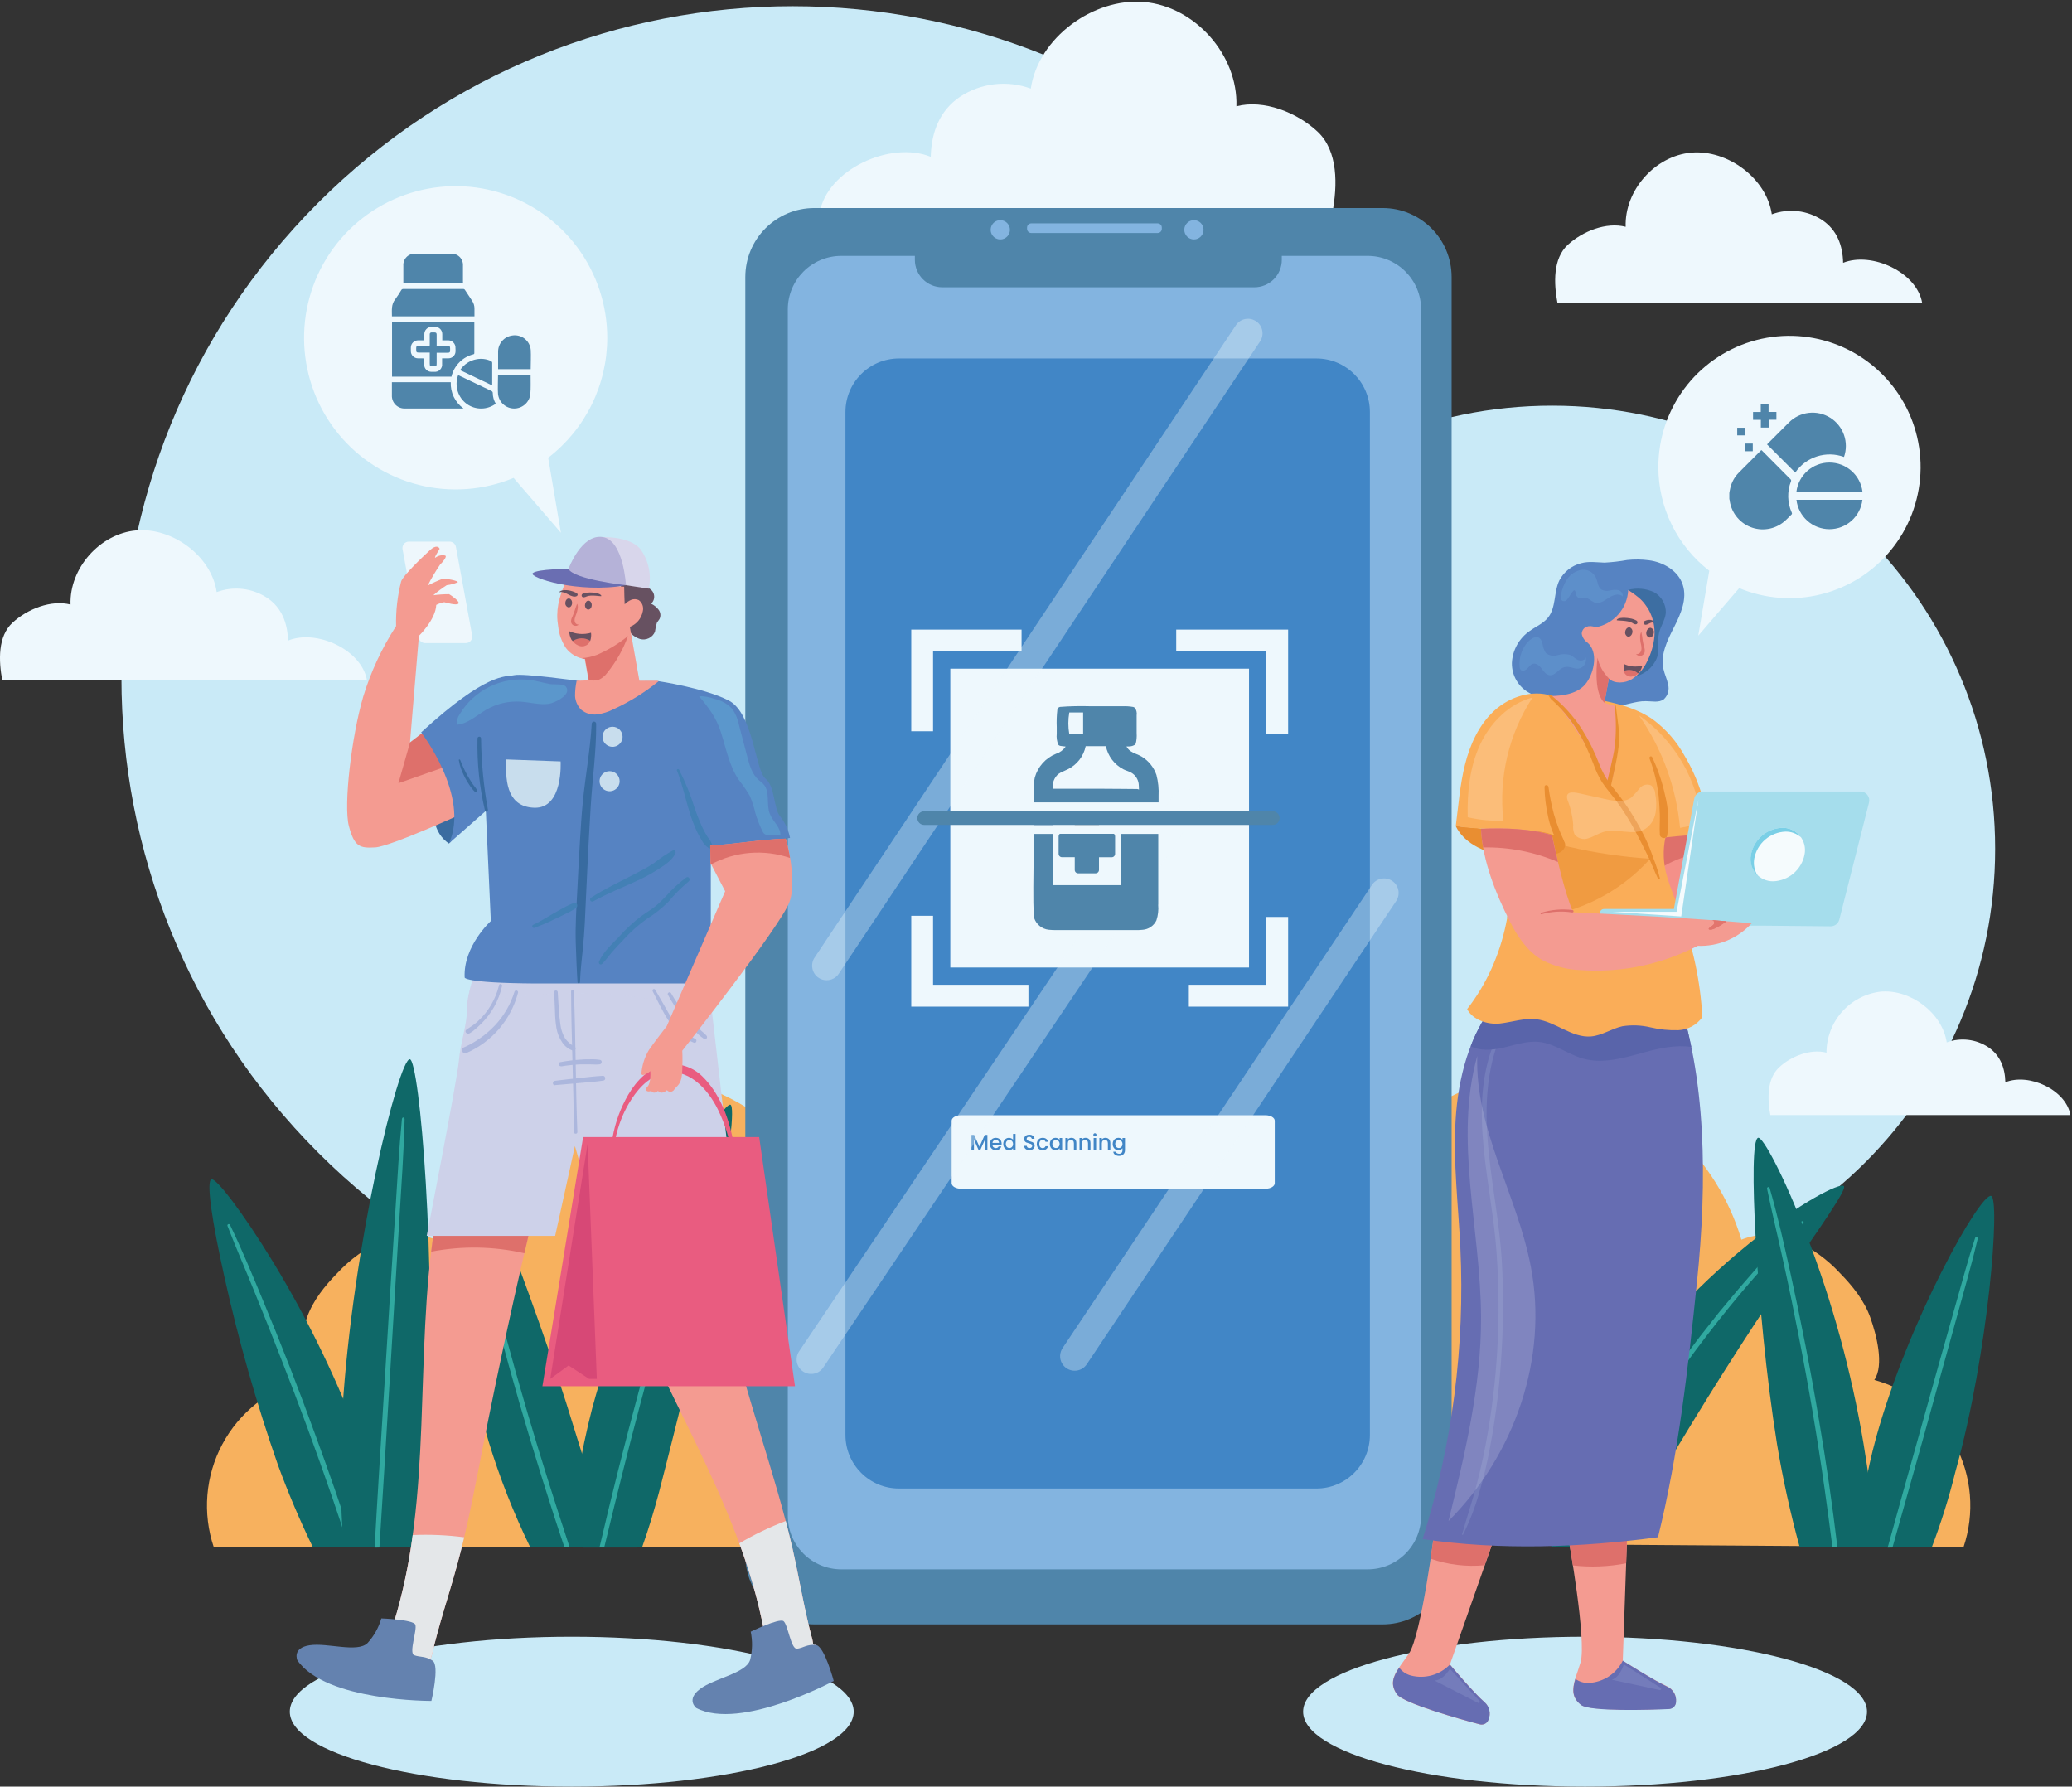 <svg width="762" height="657" viewBox="0 0 762 657" fill="none" xmlns="http://www.w3.org/2000/svg">
<rect x="0" y="0" width="762" height="657" fill="#333333" stroke="none"/>
<g clip-path="url(#clip0_367_1845)">
<path d="M466.055 423.824C562.454 327.39 562.454 171.041 466.055 74.608C369.655 -21.825 213.36 -21.825 116.961 74.608C20.561 171.041 20.561 327.39 116.961 423.824C213.36 520.257 369.655 520.257 466.055 423.824Z" fill="#C9EAF7"/>
<path d="M570.806 475.151C660.79 475.151 733.737 402.179 733.737 312.164C733.737 222.148 660.79 149.177 570.806 149.177C480.822 149.177 407.876 222.148 407.876 312.164C407.876 402.179 480.822 475.151 570.806 475.151Z" fill="#C9EAF7"/>
<path d="M210.267 657C267.534 657 313.958 644.663 313.958 629.445C313.958 614.226 267.534 601.889 210.267 601.889C153.001 601.889 106.577 614.226 106.577 629.445C106.577 644.663 153.001 657 210.267 657Z" fill="#C9EAF7"/>
<path d="M582.923 657C640.19 657 686.614 644.663 686.614 629.445C686.614 614.226 640.19 601.889 582.923 601.889C525.657 601.889 479.233 614.226 479.233 629.445C479.233 644.663 525.657 657 582.923 657Z" fill="#C9EAF7"/>
<path d="M489.989 78.287H301.431C304.087 62.459 327.419 51.617 342.29 57.67C342.52 48.566 345.57 40.661 353.079 35.576C356.879 33.079 361.21 31.508 365.727 30.99C370.243 30.471 374.818 31.02 379.084 32.591C381.806 13.958 402.039 -0.902 420.78 0.738C439.521 2.378 455.327 20.273 454.704 39.086C464.738 36.478 477.019 41.349 484.578 48.452C492.137 55.554 491.907 68.101 489.989 78.287Z" fill="#EEF8FD"/>
<path d="M572.775 111.402H706.896C704.994 100.134 688.402 92.442 677.826 96.641C677.679 90.178 675.531 84.552 670.169 80.944C667.459 79.157 664.367 78.033 661.143 77.663C657.919 77.293 654.652 77.686 651.607 78.812C649.689 65.575 635.31 54.947 621.98 56.128C608.65 57.309 597.386 70.02 597.861 83.404C590.712 81.551 581.99 85.044 576.546 90.063C571.102 95.082 571.398 104.153 572.775 111.402Z" fill="#EEF8FD"/>
<path d="M0.854 250.229H134.975C133.09 238.978 116.497 231.269 105.921 235.566C105.757 229.104 103.609 223.461 98.247 219.853C95.538 218.065 92.445 216.942 89.22 216.575C85.995 216.207 82.729 216.605 79.687 217.737C77.785 204.484 63.389 193.872 50.075 195.053C36.762 196.234 25.481 208.946 25.94 222.313C18.808 220.476 10.085 223.953 4.625 228.972C-0.835 233.991 -0.524 242.98 0.854 250.229Z" fill="#EEF8FD"/>
<path d="M651.066 410.067H761.414C759.856 400.8 746.198 394.469 737.491 397.995C737.36 392.681 735.606 388.056 731.195 385.087C728.968 383.615 726.425 382.689 723.772 382.384C721.12 382.079 718.433 382.404 715.93 383.332C714.291 372.425 702.518 363.65 691.549 364.666C686.074 365.339 681.034 367.992 677.38 372.125C673.725 376.259 671.708 381.586 671.709 387.104C665.823 385.579 658.592 388.433 654.214 392.583C649.837 396.732 649.935 404.097 651.066 410.067Z" fill="#EEF8FD"/>
<path d="M314.04 451.958C298.053 417.973 262.145 390.303 225.09 396.339C194.691 401.259 169.014 426.322 160.308 455.878C157.151 454.615 153.773 453.998 150.374 454.063C146.975 454.128 143.624 454.873 140.517 456.255C134.32 459.075 128.746 463.101 124.121 468.098C119.432 472.871 115.119 478.218 112.889 484.5C110.66 490.782 107.692 501.968 111.414 507.463C105.117 509.178 99.237 512.162 94.135 516.233C89.033 520.304 84.818 525.376 81.746 531.136C78.675 536.896 76.814 543.224 76.276 549.73C75.739 556.236 76.537 562.784 78.621 568.97H332.272C331.977 531.59 330.01 485.927 314.04 451.958Z" fill="#F7B15E"/>
<path d="M486.677 451.958C502.663 417.973 538.572 390.303 575.628 396.339C606.027 401.259 631.702 426.322 640.409 455.878C643.565 454.615 646.944 453.998 650.343 454.063C653.742 454.128 657.094 454.873 660.2 456.255C666.397 459.075 671.971 463.101 676.596 468.098C681.286 472.871 685.598 478.218 687.828 484.5C690.058 490.782 693.009 501.968 689.304 507.463C695.6 509.178 701.479 512.162 706.581 516.233C711.683 520.304 715.9 525.376 718.971 531.136C722.042 536.896 723.902 543.224 724.44 549.73C724.977 556.236 724.18 562.784 722.096 568.97L468.854 567.166C469.133 529.72 470.707 485.927 486.677 451.958Z" fill="#F7B15E"/>
<path d="M102.216 538.725C106.001 549.049 110.302 559.177 115.104 569.069H144.076C141.518 554.307 136.78 542.087 133.304 532.328C124.605 508.618 113.623 485.81 100.511 464.227C89.034 445.397 79.326 432.965 77.719 433.686C75.817 434.556 77.983 449.203 82.492 469.41C87.712 492.879 94.297 516.024 102.216 538.725Z" fill="#0F6868"/>
<path d="M93.788 475.561C97.144 483.773 100.423 492.017 103.625 500.295C110.118 516.828 116.251 533.465 122.022 550.206C124.17 556.472 126.252 562.737 128.335 569.003H130.253C125.782 555.149 121.022 541.371 115.972 527.67C109.927 510.984 103.483 494.439 96.641 478.037C92.805 468.803 89.001 459.519 84.623 450.515C84.603 450.444 84.569 450.379 84.522 450.323C84.475 450.267 84.415 450.222 84.35 450.191C84.284 450.16 84.212 450.144 84.138 450.143C84.064 450.142 83.993 450.157 83.925 450.187C83.859 450.217 83.799 450.261 83.751 450.316C83.704 450.371 83.668 450.435 83.647 450.505C83.626 450.575 83.62 450.649 83.629 450.721C83.639 450.794 83.665 450.863 83.704 450.925C86.901 459.224 90.508 467.343 93.788 475.561Z" fill="#30A9A0"/>
<path d="M153.127 569.069C155.8 552.667 156.259 538.036 156.98 526.325C160.735 465.178 154.291 389.745 150.717 389.532C146.634 389.286 129.664 457.781 125.909 518.928C124.977 535.633 125.12 552.381 126.335 569.069H153.127Z" fill="#0F6868"/>
<path d="M139.533 569.069C140.763 550.42 141.845 531.738 142.993 513.072C144.305 491.454 145.6 469.831 146.879 448.202C147.6 436.015 148.519 423.829 148.797 411.626C148.797 410.74 147.879 410.691 147.797 411.626C146.764 422.402 146.158 433.227 145.485 444.036C144.813 454.845 144.092 465.654 143.419 476.463C142.075 498.092 140.736 519.715 139.402 541.333C138.845 550.6 138.271 559.867 137.763 569.118L139.533 569.069Z" fill="#30A9A0"/>
<path d="M179.688 530.081C183.78 543.457 188.911 556.493 195.035 569.069H218.4L222.679 567.625C219.63 550.928 214.661 536.921 211.3 525.767C203.381 499.672 192.953 471.099 184.394 448.858C175.835 426.617 168.949 410.855 167.161 411.232C165.374 411.609 164.095 427.814 165.718 450.744C167.568 477.609 172.25 504.202 179.688 530.081Z" fill="#0F6868"/>
<path d="M176.114 459.683C178.409 469.186 180.803 478.655 183.295 488.092C188.313 506.965 193.745 525.729 199.593 544.384C202.184 552.585 204.824 560.884 207.611 569.069H209.513C204.102 552.585 198.823 536.035 193.937 519.371C188.427 500.656 183.361 481.826 178.59 462.898C175.933 452.237 173.539 441.576 170.752 430.865C170.555 430.094 169.637 430.307 169.768 431.095C171.539 440.69 173.802 450.154 176.114 459.683Z" fill="#30A9A0"/>
<path d="M236.109 569.069C241.306 554.586 244.192 541.333 246.93 530.819C253.981 503.575 259.965 472.772 264.113 448.579C268.261 424.386 270.343 406.836 268.622 406.246C266.9 405.655 257.522 419.499 247.094 440.69C234.846 465.445 225.022 491.328 217.76 517.976C213.539 534.368 210.796 551.105 209.562 567.986L214.35 569.102L236.109 569.069Z" fill="#0F6868"/>
<path d="M222.204 569.069C226.5 551.355 230.845 533.64 235.55 516.025C240.682 496.637 246.175 477.316 251.947 458.093C255.226 447.251 258.686 436.475 261.785 425.6C262.014 424.813 261.112 424.518 260.834 425.289C257.423 434.736 254.472 444.348 251.537 453.959C248.602 463.571 245.7 473.182 242.945 482.843C237.392 502.143 232.162 521.536 227.254 541.021C224.926 550.354 222.63 559.703 220.466 569.069H222.204Z" fill="#30A9A0"/>
<path d="M595.122 569.069C601.763 558.309 607.009 548.435 611.797 540.545C618.848 528.884 626.308 516.566 633.801 504.723C641.294 492.881 648.771 481.482 655.51 471.542C662.249 461.602 668.266 453.155 672.332 446.939C676.399 440.723 678.727 436.852 678.104 436.179C676.809 434.752 661.888 442.215 643.377 457.223C632.986 465.622 623.257 474.807 614.273 484.697C604.342 495.563 595.414 507.306 587.596 519.781C585.957 522.454 584.137 525.62 582.185 529.13C580.234 532.64 578.316 536.593 576.397 540.71C574.479 544.826 572.594 549.173 570.97 553.618C570.134 555.816 569.331 558.03 568.576 560.179C567.822 562.327 567.183 564.607 566.543 566.74L571.298 569.003L595.122 569.069Z" fill="#0F6868"/>
<path d="M579.415 569.069C595.903 535.365 616.447 503.803 640.59 475.085C647.837 466.507 655.543 458.306 663.086 449.99C663.643 449.383 662.971 448.727 662.364 449.285C655.15 456.19 648.329 463.554 641.836 471.149C638.557 474.888 635.392 478.808 632.162 482.63L627.522 488.518L625.194 491.471L622.948 494.439C616.881 502.378 611.224 510.661 605.682 519.043C600.14 527.424 595.008 535.969 590.106 544.695C585.646 552.7 581.383 560.819 577.415 569.069H579.415Z" fill="#30A9A0"/>
<path d="M653.527 531.098C655.667 543.889 658.458 556.562 661.889 569.069H689.271C689.271 554.159 686.943 541.185 685.319 530.786C680.923 504.606 673.908 478.934 664.381 454.156C656.183 432.555 648.264 417.957 646.575 418.416C644.558 418.957 644.492 434.441 645.706 456.141C646.919 477.841 649.428 505.462 653.527 531.098Z" fill="#0F6868"/>
<path d="M655.97 464.555C657.987 473.642 659.839 482.778 661.61 491.914C665.206 510.185 668.316 528.523 670.94 546.926C671.989 554.274 672.956 561.688 673.907 569.003H675.727C673.88 553.454 671.639 537.96 669.005 522.52C665.955 504.117 662.348 485.812 658.331 467.589C656.052 457.338 653.773 447.054 650.838 436.983C650.625 436.245 649.706 436.475 649.87 437.213C651.756 446.414 654.002 455.452 655.97 464.555Z" fill="#30A9A0"/>
<path d="M710.405 569.069C713.879 559.961 716.792 550.649 719.128 541.185C731.392 497.277 735.704 440.706 732.245 439.788C728.326 438.673 702.092 484.91 689.942 528.687C686.403 541.704 684.108 555.027 683.088 568.478L685.22 569.069H710.405Z" fill="#0F6868"/>
<path d="M695.977 569.069C699.863 555.504 703.601 541.874 707.454 528.277L720.358 481.728C722.752 472.986 725.277 464.276 727.343 455.485C727.355 455.365 727.324 455.245 727.255 455.146C727.187 455.047 727.086 454.976 726.97 454.944C726.854 454.913 726.731 454.924 726.622 454.975C726.513 455.025 726.426 455.113 726.376 455.222C723.867 462.865 721.785 470.656 719.588 478.398L713.029 501.624L700.027 548.14C698.07 555.127 696.13 562.12 694.206 569.118L695.977 569.069Z" fill="#30A9A0"/>
<path d="M508.467 76.499H299.48C285.462 76.499 274.098 87.867 274.098 101.889V571.955C274.098 585.978 285.462 597.346 299.48 597.346H508.467C522.485 597.346 533.849 585.978 533.849 571.955V101.889C533.849 87.867 522.485 76.499 508.467 76.499Z" fill="#4F85AA"/>
<path d="M502.958 94.098H309.4C298.533 94.098 289.724 102.911 289.724 113.781V557.423C289.724 568.294 298.533 577.106 309.4 577.106H502.958C513.825 577.106 522.634 568.294 522.634 557.423V113.781C522.634 102.911 513.825 94.098 502.958 94.098Z" fill="#83B4E0"/>
<path d="M425.732 82.141H379.249C378.398 82.141 377.708 82.832 377.708 83.683V84.142C377.708 84.994 378.398 85.684 379.249 85.684H425.732C426.584 85.684 427.273 84.994 427.273 84.142V83.683C427.273 82.832 426.584 82.141 425.732 82.141Z" fill="#83B4E0"/>
<path d="M371.41 84.503C371.41 85.204 371.204 85.889 370.815 86.471C370.425 87.054 369.872 87.508 369.225 87.776C368.578 88.044 367.866 88.115 367.179 87.978C366.492 87.841 365.861 87.504 365.366 87.008C364.87 86.513 364.533 85.882 364.396 85.194C364.26 84.507 364.33 83.795 364.598 83.147C364.866 82.5 365.32 81.947 365.902 81.557C366.485 81.168 367.169 80.96 367.87 80.96C368.809 80.96 369.71 81.334 370.374 81.998C371.038 82.662 371.41 83.564 371.41 84.503Z" fill="#83B4E0"/>
<path d="M439.078 88.046C441.034 88.046 442.62 86.46 442.62 84.503C442.62 82.547 441.034 80.96 439.078 80.96C437.122 80.96 435.536 82.547 435.536 84.503C435.536 86.46 437.122 88.046 439.078 88.046Z" fill="#83B4E0"/>
<path d="M484.119 131.823H330.6C319.733 131.823 310.924 140.635 310.924 151.506V527.703C310.924 538.573 319.733 547.385 330.6 547.385H484.119C494.985 547.385 503.794 538.573 503.794 527.703V151.506C503.794 140.635 494.985 131.823 484.119 131.823Z" fill="#4186C6"/>
<path d="M459.344 245.899H349.49V355.793H459.344V245.899Z" fill="#EEF8FD"/>
<path d="M473.724 370.178H437.209V362.141H465.689V337.193H473.724V370.178Z" fill="#EEF8FD"/>
<path d="M473.724 269.748H465.689V239.552H432.569V231.531H473.724V269.748Z" fill="#EEF8FD"/>
<path d="M343.143 268.911H335.125V231.531H375.69V239.552H343.143V268.911Z" fill="#EEF8FD"/>
<path d="M378.215 370.178H335.125V336.767H343.143V362.141H378.215V370.178Z" fill="#EEF8FD"/>
<path d="M465.395 410.117H353.407C351.522 410.117 349.98 411.019 349.98 412.15V435.113C349.98 436.229 351.522 437.147 353.407 437.147H465.395C467.281 437.147 468.805 436.229 468.805 435.113V412.15C468.805 411.019 467.281 410.117 465.395 410.117Z" fill="#EEF8FD"/>
<path d="M363.126 417.346V422.906H362.215V419.098L360.518 422.906H359.887L358.182 419.098V422.906H357.271V417.346H358.255L360.207 421.706L362.151 417.346H363.126ZM368.366 420.594C368.366 420.759 368.354 420.908 368.333 421.042H364.966C364.992 421.394 365.123 421.676 365.358 421.89C365.592 422.103 365.879 422.21 366.221 422.21C366.711 422.21 367.059 422.004 367.262 421.594H368.246C368.112 421.999 367.87 422.332 367.518 422.594C367.171 422.85 366.738 422.978 366.221 422.978C365.799 422.978 365.422 422.884 365.086 422.698C364.755 422.506 364.494 422.239 364.302 421.898C364.115 421.551 364.022 421.151 364.022 420.698C364.022 420.244 364.112 419.847 364.294 419.506C364.48 419.159 364.739 418.892 365.07 418.706C365.406 418.519 365.789 418.426 366.221 418.426C366.637 418.426 367.007 418.516 367.333 418.698C367.658 418.879 367.912 419.135 368.094 419.466C368.275 419.791 368.366 420.167 368.366 420.594ZM367.414 420.306C367.408 419.97 367.287 419.7 367.053 419.498C366.818 419.295 366.528 419.194 366.182 419.194C365.867 419.194 365.598 419.295 365.374 419.498C365.15 419.695 365.016 419.964 364.974 420.306H367.414ZM368.958 420.682C368.958 420.239 369.049 419.847 369.23 419.506C369.417 419.164 369.669 418.9 369.983 418.714C370.303 418.522 370.658 418.426 371.047 418.426C371.335 418.426 371.618 418.49 371.895 418.618C372.178 418.74 372.401 418.906 372.566 419.114V416.986H373.487V422.906H372.566V422.242C372.417 422.455 372.21 422.631 371.943 422.77C371.682 422.908 371.381 422.978 371.039 422.978C370.655 422.978 370.303 422.882 369.983 422.69C369.669 422.492 369.417 422.22 369.23 421.874C369.049 421.522 368.958 421.124 368.958 420.682ZM372.566 420.698C372.566 420.394 372.503 420.13 372.375 419.906C372.253 419.682 372.09 419.511 371.887 419.394C371.685 419.276 371.465 419.218 371.23 419.218C370.996 419.218 370.777 419.276 370.574 419.394C370.372 419.506 370.206 419.674 370.078 419.898C369.956 420.116 369.895 420.378 369.895 420.682C369.895 420.986 369.956 421.252 370.078 421.482C370.206 421.711 370.372 421.887 370.574 422.01C370.782 422.127 371.001 422.186 371.23 422.186C371.465 422.186 371.685 422.127 371.887 422.01C372.09 421.892 372.253 421.722 372.375 421.498C372.503 421.268 372.566 421.002 372.566 420.698ZM378.595 422.962C378.222 422.962 377.886 422.898 377.587 422.77C377.289 422.636 377.054 422.45 376.883 422.21C376.713 421.97 376.626 421.69 376.626 421.37H377.603C377.625 421.61 377.718 421.807 377.883 421.962C378.054 422.116 378.291 422.194 378.595 422.194C378.91 422.194 379.155 422.119 379.331 421.97C379.507 421.815 379.595 421.618 379.595 421.378C379.595 421.191 379.539 421.039 379.427 420.922C379.321 420.804 379.184 420.714 379.018 420.65C378.858 420.586 378.634 420.516 378.346 420.442C377.984 420.346 377.688 420.25 377.458 420.154C377.234 420.052 377.043 419.898 376.883 419.69C376.723 419.482 376.643 419.204 376.643 418.858C376.643 418.538 376.723 418.258 376.883 418.018C377.043 417.778 377.267 417.594 377.555 417.466C377.843 417.338 378.177 417.274 378.555 417.274C379.094 417.274 379.534 417.41 379.875 417.682C380.222 417.948 380.414 418.316 380.451 418.786H379.443C379.427 418.583 379.331 418.41 379.155 418.266C378.979 418.122 378.746 418.05 378.458 418.05C378.197 418.05 377.985 418.116 377.819 418.25C377.654 418.383 377.57 418.575 377.57 418.826C377.57 418.996 377.622 419.138 377.723 419.25C377.83 419.356 377.962 419.442 378.122 419.506C378.282 419.57 378.502 419.639 378.779 419.714C379.147 419.815 379.445 419.916 379.674 420.018C379.909 420.119 380.107 420.276 380.267 420.49C380.433 420.698 380.514 420.978 380.514 421.33C380.514 421.612 380.438 421.879 380.283 422.13C380.134 422.38 379.912 422.583 379.618 422.738C379.33 422.887 378.99 422.962 378.595 422.962ZM381.286 420.698C381.286 420.244 381.378 419.847 381.559 419.506C381.746 419.159 382.002 418.892 382.327 418.706C382.653 418.519 383.026 418.426 383.447 418.426C383.981 418.426 384.421 418.554 384.767 418.81C385.119 419.06 385.357 419.42 385.479 419.89H384.495C384.415 419.671 384.287 419.5 384.111 419.378C383.935 419.255 383.714 419.194 383.447 419.194C383.074 419.194 382.775 419.327 382.551 419.594C382.333 419.855 382.223 420.223 382.223 420.698C382.223 421.172 382.333 421.543 382.551 421.81C382.775 422.076 383.074 422.21 383.447 422.21C383.975 422.21 384.325 421.978 384.495 421.514H385.479C385.351 421.962 385.111 422.319 384.759 422.586C384.407 422.847 383.97 422.978 383.447 422.978C383.026 422.978 382.653 422.884 382.327 422.698C382.002 422.506 381.746 422.239 381.559 421.898C381.378 421.551 381.286 421.151 381.286 420.698ZM386.083 420.682C386.083 420.239 386.174 419.847 386.355 419.506C386.542 419.164 386.794 418.9 387.108 418.714C387.428 418.522 387.78 418.426 388.164 418.426C388.511 418.426 388.812 418.495 389.068 418.634C389.33 418.767 389.537 418.935 389.691 419.138V418.498H390.612V422.906H389.691V422.25C389.537 422.458 389.327 422.631 389.06 422.77C388.794 422.908 388.489 422.978 388.147 422.978C387.769 422.978 387.423 422.882 387.108 422.69C386.794 422.492 386.542 422.22 386.355 421.874C386.174 421.522 386.083 421.124 386.083 420.682ZM389.691 420.698C389.691 420.394 389.628 420.13 389.5 419.906C389.378 419.682 389.215 419.511 389.012 419.394C388.81 419.276 388.59 419.218 388.355 419.218C388.121 419.218 387.902 419.276 387.699 419.394C387.497 419.506 387.331 419.674 387.203 419.898C387.081 420.116 387.02 420.378 387.02 420.682C387.02 420.986 387.081 421.252 387.203 421.482C387.331 421.711 387.497 421.887 387.699 422.01C387.907 422.127 388.126 422.186 388.355 422.186C388.59 422.186 388.81 422.127 389.012 422.01C389.215 421.892 389.378 421.722 389.5 421.498C389.628 421.268 389.691 421.002 389.691 420.698ZM394.034 418.426C394.381 418.426 394.69 418.498 394.962 418.642C395.239 418.786 395.454 418.999 395.609 419.282C395.764 419.564 395.841 419.906 395.841 420.306V422.906H394.938V420.442C394.938 420.047 394.839 419.746 394.642 419.538C394.445 419.324 394.174 419.218 393.833 419.218C393.492 419.218 393.221 419.324 393.018 419.538C392.821 419.746 392.721 420.047 392.721 420.442V422.906H391.81V418.498H392.721V419.002C392.87 418.82 393.061 418.679 393.29 418.578C393.525 418.476 393.773 418.426 394.034 418.426ZM399.229 418.426C399.576 418.426 399.884 418.498 400.156 418.642C400.434 418.786 400.651 418.999 400.805 419.282C400.96 419.564 401.036 419.906 401.036 420.306V422.906H400.133V420.442C400.133 420.047 400.035 419.746 399.837 419.538C399.64 419.324 399.371 419.218 399.029 419.218C398.688 419.218 398.415 419.324 398.212 419.538C398.015 419.746 397.917 420.047 397.917 420.442V422.906H397.005V418.498H397.917V419.002C398.067 418.82 398.255 418.679 398.484 418.578C398.719 418.476 398.968 418.426 399.229 418.426ZM402.665 417.914C402.499 417.914 402.361 417.858 402.249 417.746C402.137 417.634 402.081 417.495 402.081 417.33C402.081 417.164 402.137 417.026 402.249 416.914C402.361 416.802 402.499 416.746 402.665 416.746C402.825 416.746 402.961 416.802 403.073 416.914C403.185 417.026 403.241 417.164 403.241 417.33C403.241 417.495 403.185 417.634 403.073 417.746C402.961 417.858 402.825 417.914 402.665 417.914ZM403.113 418.498V422.906H402.201V418.498H403.113ZM406.534 418.426C406.881 418.426 407.19 418.498 407.462 418.642C407.739 418.786 407.954 418.999 408.109 419.282C408.264 419.564 408.341 419.906 408.341 420.306V422.906H407.438V420.442C407.438 420.047 407.339 419.746 407.142 419.538C406.945 419.324 406.674 419.218 406.333 419.218C405.992 419.218 405.721 419.324 405.518 419.538C405.321 419.746 405.221 420.047 405.221 420.442V422.906H404.31V418.498H405.221V419.002C405.37 418.82 405.561 418.679 405.79 418.578C406.025 418.476 406.273 418.426 406.534 418.426ZM411.281 418.426C411.623 418.426 411.924 418.495 412.185 418.634C412.452 418.767 412.66 418.935 412.809 419.138V418.498H413.729V422.978C413.729 423.383 413.644 423.743 413.473 424.058C413.303 424.378 413.055 424.628 412.729 424.81C412.409 424.991 412.025 425.082 411.577 425.082C410.98 425.082 410.484 424.94 410.089 424.658C409.695 424.38 409.471 424.002 409.417 423.522H410.32C410.39 423.751 410.536 423.935 410.76 424.074C410.99 424.218 411.263 424.29 411.577 424.29C411.945 424.29 412.241 424.178 412.465 423.954C412.695 423.73 412.809 423.404 412.809 422.978V422.242C412.655 422.45 412.444 422.626 412.177 422.77C411.916 422.908 411.617 422.978 411.281 422.978C410.897 422.978 410.545 422.882 410.225 422.69C409.911 422.492 409.66 422.22 409.473 421.874C409.292 421.522 409.201 421.124 409.201 420.682C409.201 420.239 409.292 419.847 409.473 419.506C409.66 419.164 409.911 418.9 410.225 418.714C410.545 418.522 410.897 418.426 411.281 418.426ZM412.809 420.698C412.809 420.394 412.745 420.13 412.617 419.906C412.495 419.682 412.332 419.511 412.129 419.394C411.927 419.276 411.708 419.218 411.473 419.218C411.239 419.218 411.019 419.276 410.816 419.394C410.614 419.506 410.448 419.674 410.32 419.898C410.198 420.116 410.137 420.378 410.137 420.682C410.137 420.986 410.198 421.252 410.32 421.482C410.448 421.711 410.614 421.887 410.816 422.01C411.024 422.127 411.244 422.186 411.473 422.186C411.708 422.186 411.927 422.127 412.129 422.01C412.332 421.892 412.495 421.722 412.617 421.498C412.745 421.268 412.809 421.002 412.809 420.698Z" fill="#4186C6"/>
<path d="M336.453 90.638V95.558C336.453 98.233 337.516 100.799 339.407 102.691C341.298 104.583 343.863 105.645 346.537 105.645H461.311C463.986 105.645 466.551 104.583 468.442 102.691C470.333 100.799 471.395 98.233 471.395 95.558V90.638H336.453Z" fill="#4F85AA"/>
<g opacity="0.33">
<path d="M304.005 360.468C302.955 360.473 301.927 360.165 301.054 359.582C299.872 358.794 299.051 357.569 298.771 356.176C298.492 354.782 298.776 353.335 299.562 352.152L454.507 119.604C454.897 119.019 455.398 118.517 455.982 118.125C456.565 117.734 457.22 117.462 457.909 117.324C458.598 117.186 459.308 117.186 459.997 117.322C460.686 117.458 461.342 117.729 461.926 118.119C462.511 118.509 463.013 119.01 463.404 119.594C463.795 120.178 464.067 120.834 464.205 121.523C464.343 122.212 464.343 122.922 464.207 123.611C464.071 124.3 463.8 124.956 463.41 125.541L308.465 358.089C307.975 358.823 307.312 359.424 306.534 359.839C305.756 360.254 304.887 360.47 304.005 360.468Z" fill="#EEF8FD"/>
</g>
<g opacity="0.33">
<path d="M298.316 505.248C297.344 505.253 296.391 504.991 295.557 504.493C294.724 503.994 294.043 503.277 293.587 502.42C293.131 501.562 292.918 500.596 292.971 499.626C293.025 498.656 293.342 497.719 293.889 496.916L431.618 292.317C432.011 291.734 432.515 291.235 433.1 290.847C433.686 290.459 434.343 290.191 435.033 290.057C435.722 289.923 436.432 289.926 437.12 290.066C437.809 290.206 438.463 290.481 439.045 290.874C439.628 291.267 440.127 291.771 440.515 292.357C440.903 292.943 441.171 293.6 441.305 294.29C441.439 294.98 441.436 295.689 441.296 296.378C441.156 297.067 440.881 297.721 440.488 298.304L302.759 502.887C302.27 503.616 301.609 504.213 300.833 504.625C300.058 505.037 299.193 505.251 298.316 505.248Z" fill="#EEF8FD"/>
</g>
<g opacity="0.33">
<path d="M395.218 504.067C394.248 504.069 393.295 503.806 392.463 503.308C391.631 502.809 390.95 502.093 390.493 501.237C390.036 500.381 389.821 499.416 389.871 498.447C389.921 497.478 390.233 496.54 390.775 495.735L504.565 325.4C504.956 324.816 505.458 324.315 506.042 323.926C506.626 323.536 507.282 323.265 507.971 323.129C508.66 322.993 509.369 322.993 510.057 323.131C510.746 323.269 511.401 323.541 511.984 323.932C512.568 324.323 513.069 324.825 513.458 325.41C513.848 325.994 514.118 326.65 514.255 327.339C514.391 328.028 514.39 328.737 514.252 329.426C514.115 330.115 513.843 330.77 513.452 331.354L399.678 501.689C399.188 502.423 398.525 503.024 397.747 503.439C396.968 503.854 396.1 504.07 395.218 504.067Z" fill="#EEF8FD"/>
</g>
<path d="M527.587 562.705C527.587 562.705 522.766 601.151 518.159 608.073C514.306 613.846 509.879 617.684 513.732 623.081C516.06 626.361 537.424 632.348 544.114 634.087C544.781 634.277 545.497 634.201 546.109 633.873C546.721 633.546 547.182 632.993 547.393 632.331C547.845 631.255 547.949 630.064 547.69 628.926C547.431 627.788 546.823 626.759 545.95 625.984C541.983 622.523 533.227 612.108 533.227 612.108L551.87 558.998L527.587 562.705Z" fill="#F49B91"/>
<path d="M533.209 612.108C531.39 613.996 529.1 615.365 526.575 616.075C524.051 616.784 521.383 616.807 518.846 616.143C517.131 615.691 515.621 614.666 514.567 613.239C512.353 616.52 511.173 619.472 513.78 623.081C516.108 626.361 537.472 632.348 544.162 634.086C544.83 634.277 545.545 634.201 546.157 633.873C546.769 633.546 547.23 632.993 547.441 632.331C547.893 631.255 547.997 630.064 547.738 628.926C547.48 627.788 546.871 626.759 545.999 625.984C541.916 622.523 533.209 612.108 533.209 612.108Z" fill="#666DB2"/>
<path d="M545.982 575.597L551.803 558.998L527.586 562.705C527.586 562.705 527.028 567.117 526.126 573.202C532.496 575.418 539.268 576.235 545.982 575.597Z" fill="#DE706B"/>
<path d="M576.726 565.198C576.726 565.198 583.596 603.333 581.268 611.304C579.317 617.963 576.234 622.949 581.514 626.952C584.793 629.363 606.912 628.707 613.815 628.379C614.494 628.341 615.133 628.048 615.605 627.558C616.076 627.068 616.345 626.418 616.356 625.738C616.462 624.578 616.202 623.413 615.615 622.408C615.027 621.402 614.14 620.605 613.077 620.128C608.273 617.996 596.795 610.681 596.795 610.681L598.747 554.422L576.726 565.198Z" fill="#F49B91"/>
<path d="M596.795 610.681C595.629 613.039 593.854 615.042 591.655 616.484C589.455 617.926 586.911 618.754 584.284 618.882C582.524 618.95 580.791 618.424 579.365 617.389C578.234 621.194 577.988 624.36 581.546 627.05C584.825 629.461 606.944 628.805 613.847 628.477C614.526 628.44 615.165 628.147 615.637 627.657C616.108 627.167 616.377 626.516 616.388 625.836C616.494 624.676 616.234 623.512 615.646 622.506C615.059 621.5 614.171 620.704 613.109 620.227C608.272 617.996 596.795 610.681 596.795 610.681Z" fill="#666DB2"/>
<path d="M598.025 574.891L598.747 554.422L576.726 565.198C576.726 565.198 577.513 569.561 578.464 575.662C584.986 576.399 591.582 576.139 598.025 574.891Z" fill="#DE706B"/>
<path d="M616.175 364.076L550.245 368.373C540.325 380.445 536.226 396.388 535.308 411.986C534.39 427.585 536.308 443.15 537.063 458.781C538.799 495.051 534.097 531.341 523.175 565.969C551.688 570.151 581.169 569.118 609.747 565.296C617.323 534.657 620.831 502.887 624.078 471.509C627.882 434.867 627.669 395.716 616.175 364.076Z" fill="#666DB2"/>
<path d="M551.934 378.231C538.817 402.654 547.786 431.308 550.098 457.158C552.085 480.246 551.127 503.495 547.245 526.341C546.146 532.902 544.769 539.463 543.08 545.876C541.44 552.06 539.44 558.079 537.686 564.214C537.682 564.255 537.691 564.297 537.712 564.333C537.734 564.368 537.766 564.397 537.804 564.413C537.842 564.429 537.885 564.433 537.926 564.424C537.966 564.415 538.003 564.393 538.03 564.361C540.448 559.55 542.403 554.519 543.867 549.337C545.561 543.729 546.93 538.028 547.966 532.263C550.192 520.475 551.627 508.551 552.262 496.572C552.934 485.363 552.934 474.124 552.262 462.915C551.442 450.236 548.983 437.754 547.655 425.19C545.9 409.542 546.015 393.304 552.787 378.756C553.033 378.198 552.262 377.722 551.967 378.28L551.934 378.231Z" fill="#747DBB"/>
<path d="M552.476 385.366C557.034 384.333 561.593 382.627 566.233 383.184C571.906 383.857 576.677 387.744 582.186 389.286C589.548 391.353 597.32 389.007 604.698 386.99C610.306 385.448 616.356 384.136 621.98 385.021C620.556 377.908 618.616 370.908 616.176 364.076L550.246 368.373C546.253 373.299 543.08 378.838 540.851 384.775C544.278 386.498 548.623 386.186 552.476 385.366Z" fill="#5964AA"/>
<path d="M625.555 306.833L626.948 339.178L619.062 339.473C619.062 339.473 607.961 315.985 611.634 309.146C614.093 304.586 625.555 306.833 625.555 306.833Z" fill="#F49089"/>
<path d="M625.554 306.833C625.554 306.833 614.077 304.586 611.634 309.146C610.535 311.196 610.765 314.722 611.634 318.659C616.024 316.101 620.849 314.378 625.866 313.574L625.554 306.833Z" fill="#DE706B"/>
<path d="M618.88 215.113C617.241 209.93 611.781 206.698 606.37 206.026C603.743 205.682 601.085 205.649 598.451 205.928C595.686 206.425 592.893 206.749 590.088 206.895C587.121 206.813 584.351 206.305 581.416 207.125C579.727 207.558 578.148 208.34 576.781 209.423C575.414 210.505 574.288 211.862 573.479 213.407C571.38 217.737 572.316 223.347 569.315 227.103C567.577 229.284 564.854 230.383 562.575 232.023C560.656 233.339 559.066 235.081 557.929 237.112C556.791 239.143 556.137 241.409 556.018 243.734C555.962 246.049 556.561 248.333 557.747 250.321C558.934 252.309 560.66 253.921 562.724 254.97C567.643 257.217 573.364 255.593 578.693 256.315C583.743 257.004 588.531 259.808 593.581 259.693C597.532 259.611 601.304 257.758 605.271 257.84C607.551 257.84 610.093 258.513 611.913 257.135C612.641 256.453 613.168 255.586 613.44 254.626C613.712 253.667 613.716 252.651 613.453 251.689C613.076 249.721 612.158 247.917 611.732 245.965C610.584 240.683 613.225 235.386 615.684 230.563C618.144 225.741 620.52 220.263 618.88 215.113Z" fill="#5683C2"/>
<path d="M535.375 303.766C535.375 303.766 538.064 310.786 548.771 313.607L552.672 305.406L535.375 303.766Z" fill="#E98E31"/>
<path d="M570.643 255.872C563.38 253.543 555.149 256.216 549.525 261.366C543.901 266.517 540.621 273.783 538.768 281.164C536.915 288.545 536.359 296.204 535.375 303.766C541.458 304.815 547.918 304.651 553.804 305.324C558.543 328.123 553.885 352.726 539.555 371.08C541.604 375.098 547.196 376.886 551.672 376.378C556.148 375.869 560.576 374.278 565.052 374.819C572.086 375.689 578.087 381.741 585.154 381.134C589.188 380.773 592.713 378.264 596.632 377.395C600.068 376.853 603.576 376.987 606.961 377.788C610.332 378.593 613.794 378.946 617.258 378.838C618.994 378.756 620.688 378.281 622.213 377.448C623.738 376.616 625.054 375.448 626.062 374.032C625.357 360.968 622.629 348.093 617.979 335.865C616.339 331.338 614.388 326.909 613.06 322.251C611.668 317.608 611.471 312.688 612.487 307.948C617.898 307.325 623.095 307.063 628.49 306.439C627.775 296.365 624.703 286.6 619.521 277.933C616.641 272.69 612.664 268.13 607.862 264.565C602.582 260.874 596.237 259.037 589.924 257.709C583.612 256.38 577.021 257.938 570.643 255.872Z" fill="#FAAD58"/>
<path d="M602.845 248.31C605.442 247.308 607.586 245.396 608.879 242.931C610.682 239.65 609.321 236.189 610.141 232.712C610.731 230.219 612.371 228.005 612.617 225.462C612.688 223.895 612.315 222.34 611.541 220.976C610.766 219.611 609.621 218.494 608.239 217.753C605.29 216.386 601.955 216.09 598.811 216.917C599.19 217.569 599.421 218.297 599.486 219.048C599.551 219.799 599.45 220.556 599.188 221.263C598.545 222.187 597.844 223.069 597.09 223.904C596.068 225.483 595.341 227.233 594.942 229.071C593.302 235.041 591.777 241.356 590.105 247.359C594.417 247.818 598.565 249.869 602.845 248.31Z" fill="#3D6EA2"/>
<path d="M606.206 224.019C607.932 227.074 608.708 230.575 608.436 234.073C608.131 237.193 607.253 240.229 605.845 243.029C604.617 245.755 602.652 248.084 600.172 249.754C597.713 251.279 593.712 251.558 591.646 249.541C591.138 252.427 590.564 255.593 590.006 258.48C591.22 258.742 592.679 259.365 593.876 259.611C595.777 269.782 595.089 280.268 591.875 290.103C585.94 278.507 578.84 265.5 569.986 255.954C574.61 255.954 580.529 255.199 583.481 251.033C586.432 246.867 587.711 239.732 583.89 236.37C583.325 235.998 582.841 235.515 582.466 234.952C582.091 234.388 581.834 233.755 581.71 233.089C581.711 232.549 581.866 232.02 582.156 231.564C582.447 231.108 582.86 230.744 583.349 230.514C583.898 230.312 584.481 230.223 585.065 230.254C585.649 230.285 586.22 230.435 586.743 230.695C590.01 230.111 592.982 228.435 595.171 225.94C597.361 223.446 598.638 220.282 598.795 216.966C603.255 219.951 604.156 220.886 606.206 224.019Z" fill="#F49B91"/>
<path d="M587.514 241.848C587.514 241.848 585.678 254.592 590.056 258.414C590.564 255.527 591.138 252.362 591.695 249.475C589.582 247.399 588.127 244.746 587.514 241.848Z" fill="#DE706B"/>
<path d="M606.55 278.703C608.27 283.201 609.421 287.895 609.977 292.678C610.19 294.974 610.354 297.287 610.42 299.616C610.485 301.945 610.272 304.438 610.42 306.833C610.42 308.325 612.847 308.818 613.142 307.21C613.855 302.286 613.588 297.269 612.355 292.448C611.309 287.588 609.702 282.865 607.567 278.375C607.5 278.27 607.398 278.193 607.279 278.156C607.16 278.12 607.032 278.127 606.917 278.176C606.803 278.226 606.71 278.314 606.655 278.425C606.6 278.537 606.586 278.665 606.616 278.785L606.55 278.703Z" fill="#E98E31"/>
<path d="M568.019 289.414C568.077 292.991 568.5 296.552 569.281 300.042C569.962 303.565 571.232 306.947 573.036 310.048C573.203 310.291 573.456 310.461 573.744 310.525C574.032 310.589 574.333 310.541 574.587 310.391C574.841 310.241 575.029 310 575.112 309.717C575.195 309.435 575.168 309.13 575.036 308.867C573.59 305.827 572.4 302.673 571.478 299.436C570.598 296.141 569.93 292.794 569.478 289.414C569.363 288.512 568.002 288.446 568.019 289.414Z" fill="#E98E31"/>
<path d="M545.147 305.816C550.066 306.997 555.313 306.882 560.379 307.456C562.967 307.645 565.537 308.023 568.069 308.588C569.35 308.885 570.593 309.325 571.775 309.9C572.102 310.064 572.922 310.343 572.824 310.786C572.726 311.229 571.725 311.425 571.529 311.573C570.627 312.229 570.774 314.099 572.168 313.951C574.562 313.705 576.89 310.999 574.808 308.867C573.733 307.967 572.465 307.327 571.102 306.997C569.432 306.438 567.714 306.032 565.97 305.783C559.11 304.835 552.172 304.582 545.262 305.029C544.786 305.029 544.639 305.783 545.147 305.898V305.816Z" fill="#E98E31"/>
<path d="M570.38 257.069C578.004 263.827 582.431 271.536 586.022 281C586.818 283.291 587.857 285.49 589.121 287.56C590.58 289.84 592.4 291.858 594.04 294.007C597.136 298.189 599.878 302.622 602.238 307.259C603.55 309.785 604.812 312.328 606.091 314.886C607.37 317.445 608.436 320.479 609.78 323.186C609.961 323.563 610.518 323.301 610.436 322.907C609.765 320.344 608.938 317.824 607.96 315.362C607.14 312.955 606.188 310.595 605.107 308.293C602.795 303.514 600.085 298.939 597.008 294.613C595.45 292.432 593.728 290.382 592.089 288.233C590.475 286.013 589.158 283.593 588.17 281.032C586.421 276.453 584.224 272.058 581.612 267.911C578.587 263.281 574.839 259.166 570.511 255.724C569.97 255.298 568.872 255.199 569.445 255.724L570.38 257.069Z" fill="#E98E31"/>
<path d="M593.876 260.054C594.376 264.836 594.376 269.657 593.876 274.439C593.187 279.097 591.876 283.69 590.859 288.282C590.613 289.398 592.318 289.922 592.499 288.758C593.515 284.083 594.679 279.392 595.253 274.636C595.893 269.485 594.86 265.057 594.286 259.874C594.286 259.365 593.712 258.906 593.728 259.431L593.876 260.054Z" fill="#E98E31"/>
<path d="M570.265 308.047C570.675 309.687 570.839 311.327 571.249 312.967C572.147 312.889 573.007 312.572 573.741 312.049C574.055 311.792 574.274 311.439 574.366 311.044C574.458 310.65 574.417 310.236 574.249 309.867C574.037 309.573 573.765 309.325 573.452 309.142C573.139 308.958 572.79 308.842 572.43 308.801C571.657 308.732 570.913 308.473 570.265 308.047Z" fill="#E98E31"/>
<path d="M594.548 228.054C594.548 228.3 598.582 228.054 600.254 229.054C600.574 229.303 600.943 229.482 601.336 229.579C602.287 229.727 602.533 228.579 601.746 228.152C601.227 227.878 600.677 227.669 600.106 227.529C598.188 227.086 594.827 226.939 594.548 228.054Z" fill="#675161"/>
<path d="M608.387 229.087C608.387 229.333 608.272 228.382 606.517 229.284C606.159 229.515 605.757 229.671 605.337 229.743C605.143 229.78 604.943 229.739 604.78 229.628C604.617 229.517 604.505 229.346 604.468 229.153C604.431 228.959 604.472 228.759 604.583 228.596C604.694 228.433 604.865 228.32 605.058 228.283C605.572 228.046 606.132 227.928 606.698 227.939C607.829 227.972 608.337 228.595 608.387 229.087Z" fill="#675161"/>
<path d="M600.336 232.532C600.205 233.499 599.5 234.172 598.779 234.172C598.392 234.043 598.067 233.776 597.867 233.421C597.667 233.066 597.606 232.65 597.696 232.253C597.844 231.285 598.533 230.613 599.336 230.695C599.69 230.836 599.984 231.098 600.167 231.433C600.349 231.768 600.409 232.157 600.336 232.532Z" fill="#675161"/>
<path d="M608.174 232.876C608.026 233.827 607.337 234.516 606.534 234.434C606.147 234.303 605.823 234.031 605.626 233.673C605.429 233.315 605.373 232.896 605.468 232.499C605.599 231.531 606.304 230.859 607.026 230.859C607.234 230.916 607.428 231.013 607.598 231.145C607.769 231.277 607.911 231.442 608.018 231.629C608.124 231.817 608.193 232.023 608.22 232.237C608.246 232.451 608.231 232.668 608.174 232.876Z" fill="#675161"/>
<path d="M604.616 237.813C604.873 238.47 604.946 239.184 604.83 239.88C604.741 240.201 604.565 240.492 604.322 240.721C604.079 240.949 603.778 241.106 603.452 241.175C603.121 241.234 602.781 241.203 602.466 241.085C602.152 240.966 601.875 240.765 601.665 240.503C601.978 240.573 602.305 240.542 602.599 240.415C602.893 240.289 603.14 240.073 603.305 239.798C603.624 239.26 603.746 238.628 603.649 238.01C603.649 237.387 603.42 236.78 603.321 236.173C603.157 235.172 602.928 233.171 603.649 232.4C603.993 234.205 604.108 236.025 604.616 237.813Z" fill="#DE706B"/>
<g style="mix-blend-mode:overlay" opacity="0.21">
<path d="M602.73 263.056C609.249 267.613 614.697 273.537 618.695 280.414C622.694 287.292 625.146 294.958 625.882 302.88C623.34 303.438 620.389 303.897 617.847 304.438C616.473 289.568 611.264 275.309 602.73 263.056Z" fill="#FFF9F4"/>
</g>
<path d="M603.961 244.784C601.78 245.375 599.461 245.19 597.402 244.259C597.073 245.255 597.102 246.334 597.484 247.31C597.741 247.787 598.133 248.178 598.612 248.432C599.091 248.686 599.634 248.792 600.173 248.737C601.226 248.596 602.19 248.071 602.878 247.261C603.432 246.534 603.803 245.684 603.961 244.784Z" fill="#EE8780"/>
<path opacity="0.58" d="M606.863 315.788C589.16 314.645 571.712 310.972 555.05 304.881C556.398 315.796 556.127 326.85 554.247 337.685C564.094 338.19 573.93 336.486 583.034 332.698C592.138 328.909 600.279 323.132 606.863 315.788Z" fill="#E98E31"/>
<path d="M597.156 246.769C597.203 246.979 597.274 247.183 597.369 247.376C597.626 247.853 598.019 248.243 598.497 248.497C598.976 248.751 599.518 248.857 600.057 248.803C600.951 248.695 601.782 248.291 602.419 247.654C601.762 247.057 600.959 246.644 600.091 246.457C599.104 246.271 598.083 246.38 597.156 246.769Z" fill="#DE706B"/>
<path d="M603.96 244.784C601.779 245.375 599.46 245.19 597.401 244.259C597.132 245.067 597.048 245.924 597.155 246.769C598.082 246.38 599.102 246.271 600.09 246.457C600.958 246.644 601.761 247.057 602.418 247.654C602.533 247.54 602.664 247.441 602.763 247.326C603.367 246.592 603.779 245.718 603.96 244.784Z" fill="#675161"/>
<path d="M684.057 291.054H626.342C625.56 291.043 624.801 291.311 624.2 291.81C623.598 292.309 623.195 293.007 623.062 293.777L615.586 334.274H589.893C589.484 334.274 589.092 334.436 588.803 334.725C588.514 335.014 588.351 335.406 588.351 335.815V338.85C588.351 339.259 588.514 339.651 588.803 339.94C589.092 340.229 589.484 340.392 589.893 340.392H647.673L673.153 340.638C673.902 340.659 674.636 340.424 675.233 339.97C675.83 339.517 676.253 338.872 676.433 338.144L687.336 295.188C687.47 294.692 687.485 294.172 687.382 293.669C687.278 293.167 687.058 292.695 686.739 292.293C686.42 291.891 686.011 291.57 685.545 291.355C685.079 291.139 684.57 291.036 684.057 291.054Z" fill="#A5DDEC"/>
<path d="M570.741 307.095C572.659 315.821 575.135 327.221 578.496 335.471C600.828 336.57 622.34 337.669 644.213 339.506C641.716 342.252 638.65 344.419 635.229 345.855C631.807 347.292 628.114 347.963 624.406 347.822C623.225 348.429 621.225 349.347 620.012 349.872C607.902 355.307 594.639 357.667 581.398 356.744C576.428 356.611 571.555 355.343 567.15 353.038C561.772 349.921 558.148 344.508 555.328 338.965C550.032 328.566 545.195 316.461 544.654 304.783C553.082 304.373 562.723 304.701 570.741 307.095Z" fill="#F49B91"/>
<path d="M629.244 338.325L634.95 338.8C634.95 338.8 630.505 342.081 628.882 341.868C627.259 341.654 630.145 340.424 630.325 339.768C630.505 339.112 630.506 338.44 629.244 338.325Z" fill="#E2756D"/>
<path d="M655.445 304.405C652.702 304.508 650.074 305.536 647.99 307.323C645.906 309.11 644.488 311.55 643.968 314.247C643.722 315.452 643.75 316.697 644.05 317.89C644.35 319.083 644.915 320.194 645.702 321.139C646.489 322.084 647.479 322.84 648.598 323.35C649.717 323.861 650.936 324.113 652.166 324.088C654.909 323.986 657.537 322.957 659.621 321.17C661.705 319.383 663.123 316.943 663.643 314.247C663.89 313.041 663.862 311.796 663.561 310.603C663.261 309.41 662.697 308.3 661.909 307.355C661.122 306.409 660.132 305.654 659.013 305.143C657.894 304.633 656.675 304.38 655.445 304.405Z" fill="#F5FBFD"/>
<path d="M645.164 315.657C645.684 312.961 647.102 310.521 649.186 308.734C651.27 306.946 653.898 305.918 656.641 305.816C658.73 305.779 660.759 306.522 662.331 307.899C661.555 306.791 660.517 305.892 659.31 305.283C658.103 304.673 656.763 304.372 655.411 304.405C652.668 304.508 650.041 305.536 647.956 307.323C645.872 309.11 644.454 311.55 643.934 314.247C643.65 315.654 643.732 317.111 644.171 318.477C644.61 319.844 645.392 321.076 646.443 322.054C645.212 320.165 644.754 317.875 645.164 315.657Z" fill="#7ACFE6"/>
<path d="M566.855 336.209C570.525 335.192 574.37 334.963 578.135 335.536C578.196 335.554 578.26 335.557 578.323 335.548C578.386 335.538 578.445 335.515 578.498 335.48C578.551 335.445 578.596 335.399 578.63 335.345C578.663 335.291 578.685 335.231 578.693 335.168C578.702 335.105 578.696 335.041 578.678 334.98C578.659 334.92 578.628 334.864 578.586 334.816C578.544 334.769 578.492 334.731 578.434 334.705C578.376 334.679 578.313 334.666 578.25 334.667C574.397 334.17 570.482 334.512 566.773 335.668C566.737 335.677 566.704 335.694 566.675 335.717C566.646 335.739 566.621 335.767 566.603 335.799C566.585 335.831 566.573 335.866 566.568 335.903C566.564 335.939 566.566 335.977 566.576 336.012C566.586 336.048 566.602 336.081 566.625 336.11C566.647 336.139 566.675 336.164 566.707 336.182C566.739 336.2 566.774 336.212 566.811 336.217C566.848 336.221 566.885 336.219 566.92 336.209H566.855Z" fill="#DE706B"/>
<path d="M572.987 317.019C572.151 313.558 571.347 310.163 570.741 307.095C562.772 304.701 553.082 304.373 544.654 304.783C544.763 307.083 545.026 309.374 545.441 311.639C554.902 311.443 564.295 313.277 572.987 317.019Z" fill="#DE706B"/>
<path d="M629.244 338.325L634.95 338.8C634.95 338.8 630.505 342.081 628.882 341.868C627.259 341.654 630.145 340.424 630.325 339.768C630.505 339.112 630.506 338.44 629.244 338.325Z" fill="#E2756D"/>
<path opacity="0.61" d="M580.021 210.028C578.457 210.632 577.125 211.718 576.217 213.128C574.97 215.111 574.201 217.357 573.971 219.689C573.939 219.95 573.991 220.214 574.119 220.444C574.246 220.674 574.443 220.858 574.682 220.969C574.92 221.08 575.188 221.112 575.446 221.062C575.704 221.012 575.939 220.882 576.119 220.689C577.414 219.295 578.463 216.671 579.168 217.13L579.726 218.426C579.692 218.627 579.707 218.833 579.772 219.026C579.836 219.22 579.946 219.395 580.093 219.535C580.241 219.676 580.42 219.779 580.616 219.834C580.812 219.89 581.019 219.896 581.218 219.853C582.295 219.611 583.424 219.781 584.382 220.328C584.988 220.779 585.63 221.18 586.301 221.526C588.072 222.231 589.924 220.968 591.515 219.886C593.105 218.803 595.384 218.016 596.745 219.328C596.827 218.803 596.702 218.267 596.396 217.832C596.09 217.398 595.627 217.099 595.106 216.999C594.05 216.838 592.972 216.9 591.941 217.179C590.897 217.443 589.792 217.29 588.859 216.753C587.645 215.851 587.612 214.079 587.039 212.685C586.768 212.037 586.368 211.451 585.863 210.962C585.358 210.474 584.758 210.094 584.102 209.845C583.445 209.597 582.744 209.485 582.043 209.516C581.341 209.547 580.653 209.722 580.021 210.028Z" fill="#6297D0"/>
<path opacity="0.61" d="M558.886 245.309C558.902 245.648 559.009 245.977 559.198 246.26C559.772 246.982 560.968 246.588 561.624 245.932C562.28 245.276 562.788 244.39 563.674 244.111C564.936 243.718 566.15 244.8 566.953 245.85C567.756 246.9 568.593 248.163 569.921 248.294C571.987 248.524 573.2 245.899 575.266 245.358C577.332 244.817 578.873 246.162 580.677 245.85C581.118 245.756 581.535 245.571 581.902 245.308C582.269 245.044 582.577 244.708 582.808 244.32C583.039 243.932 583.187 243.501 583.244 243.053C583.3 242.605 583.264 242.15 583.136 241.717C582.972 242.881 581.333 243.177 580.267 242.685C579.201 242.192 578.381 241.208 577.283 240.782C575.788 240.419 574.222 240.476 572.757 240.946C572.027 241.176 571.251 241.218 570.5 241.069C569.75 240.92 569.048 240.585 568.462 240.093C567.789 238.99 567.369 237.752 567.232 236.468C566.051 232.4 562.624 234.828 561.083 237.042C559.363 239.435 558.581 242.377 558.886 245.309Z" fill="#6297D0"/>
<g style="mix-blend-mode:overlay" opacity="0.21">
<path d="M578.562 303.356C578.425 304.551 578.606 305.762 579.086 306.866C579.686 307.614 580.509 308.15 581.436 308.396C582.363 308.641 583.344 308.582 584.235 308.227C586.055 307.686 587.678 306.587 589.498 305.996C594.597 304.356 600.697 307.637 605.206 304.717C606.166 304.049 606.983 303.196 607.608 302.207C608.233 301.218 608.654 300.114 608.846 298.96C609.231 296.649 609.198 294.288 608.747 291.989C608.723 291.385 608.576 290.792 608.313 290.248C608.051 289.703 607.68 289.218 607.222 288.823C606.52 288.513 605.735 288.439 604.987 288.614C604.238 288.788 603.567 289.202 603.074 289.791C602.123 290.985 601.105 292.124 600.024 293.203C597.483 295.204 593.859 294.613 590.711 293.924L580.759 291.727C578.217 291.169 575.463 290.989 576.496 294.269C577.655 297.171 578.352 300.237 578.562 303.356Z" fill="#FFF9F4"/>
</g>
<g style="mix-blend-mode:overlay" opacity="0.21">
<path d="M552.885 301.781C548.477 301.948 544.066 301.529 539.768 300.535C539.539 291.513 540.457 282.279 544.211 274.062C547.966 265.844 554.902 258.791 563.625 256.479C554.898 269.875 551.101 285.891 552.885 301.781Z" fill="#FFF9F4"/>
</g>
<g style="mix-blend-mode:overlay" opacity="0.21">
<path d="M532.701 559.342C538.719 534.739 544.769 509.743 544.671 484.369C544.572 452.172 534.652 419.318 543.277 388.302C542.473 415.382 557.82 439.05 562.952 465.638C569.478 499.459 557.033 534.985 532.701 559.342Z" fill="#E0E2F2"/>
</g>
<path d="M624.619 293.974L618.29 337.013L593.089 335.307H616.568L624.619 293.974Z" fill="#F5FBFD"/>
<path opacity="0.54" d="M527.553 617.996L543.539 626.197C543.636 626.255 543.75 626.275 543.86 626.254C543.971 626.233 544.07 626.173 544.138 626.084C544.207 625.995 544.241 625.884 544.233 625.772C544.225 625.66 544.177 625.554 544.097 625.475L533.21 613.682C533.21 613.682 530.848 617.881 527.553 617.996Z" fill="#8089C3"/>
<path opacity="0.54" d="M592.777 617.701L610.354 621.49C610.46 621.513 610.57 621.498 610.666 621.448C610.761 621.398 610.836 621.316 610.877 621.216C610.919 621.116 610.923 621.005 610.89 620.902C610.858 620.799 610.79 620.711 610.699 620.653L597.155 612.042C597.155 612.042 595.925 616.717 592.777 617.701Z" fill="#8089C3"/>
<path d="M159.899 450.449C152.258 499.065 159.39 549.944 144.781 596.936C147.847 599.462 147.339 604.514 150.127 607.368C152.356 609.664 155.652 610.468 158.767 611.173L159.128 610.73C157.8 610.254 158.538 609.877 158.849 608.516C161.407 597.313 165.146 586.438 168.162 575.351C172.032 561.179 174.721 546.729 177.541 532.312C183.4 502.558 189.866 472.931 196.938 443.429C190.544 443.326 184.151 443.727 177.82 444.626C171.573 445.709 164.965 446.611 159.899 450.449Z" fill="#F49B91"/>
<path d="M151.783 564.493C150.347 575.481 148.005 586.333 144.781 596.936C147.847 599.462 147.339 604.514 150.127 607.368C152.356 609.664 155.652 610.468 158.767 611.173L159.128 610.73C157.8 610.254 158.538 609.877 158.849 608.516C161.407 597.313 165.146 586.438 168.162 575.351C169.081 572.07 169.917 568.675 170.704 565.313C164.432 564.498 158.102 564.224 151.783 564.493Z" fill="#E4E7E9"/>
<path d="M140.239 595.148C140.239 595.148 151.896 595.558 152.716 597.411C153.536 599.265 150.273 607.843 152.306 608.663C154.339 609.483 156.52 608.909 159.127 610.73C161.734 612.551 158.653 625.492 158.653 625.492C158.653 625.492 119.792 625.689 109.364 610.549C109.364 610.549 107.316 606.039 113.858 605.022C120.4 604.005 131.45 607.892 135.172 604.202C137.537 601.616 139.271 598.517 140.239 595.148Z" fill="#6482AF"/>
<path d="M177.82 444.626C171.573 445.709 164.965 446.611 159.899 450.449C159.396 453.73 158.953 457.01 158.571 460.29C169.915 458.102 181.591 458.297 192.855 460.864C194.2 455.075 195.544 449.285 196.938 443.495C190.546 443.37 184.153 443.749 177.82 444.626Z" fill="#DE706B"/>
<path d="M225.549 463.03C241.601 509.546 271.786 551.125 280.919 599.478C284.821 600.265 286.756 604.973 290.544 606.187C293.577 607.171 296.873 606.334 299.955 605.498L300.054 604.924C298.676 605.137 299.152 604.464 298.791 603.103C295.791 592.015 293.987 580.649 291.446 569.446C288.166 555.127 283.805 541.087 279.542 527.03C270.731 498.021 262.533 468.83 254.947 439.46C249.26 442.367 243.811 445.718 238.649 449.481C233.632 453.434 228.238 457.272 225.549 463.03Z" fill="#F49B91"/>
<path d="M271.885 567.543C275.771 577.899 278.792 588.558 280.919 599.413C284.821 600.2 286.756 604.907 290.544 606.121C293.577 607.105 296.874 606.269 299.956 605.432L300.055 604.858C298.677 605.071 299.153 604.399 298.792 603.037C295.792 591.95 293.988 580.583 291.447 569.38C290.692 566.018 289.807 562.672 288.987 559.326C283.061 561.569 277.339 564.318 271.885 567.543Z" fill="#E4E7E9"/>
<path d="M276.083 600.036C276.083 600.036 286.577 594.918 288.167 596.165C289.758 597.411 290.889 606.531 293.086 606.301C295.283 606.072 296.907 604.546 300.055 604.924C303.203 605.301 306.613 618.144 306.613 618.144C306.613 618.144 272.394 636.563 256.08 628.1C256.08 628.1 252.161 625.082 257.457 621.096C262.753 617.11 274.345 615.372 275.87 610.385C276.728 606.997 276.801 603.457 276.083 600.036Z" fill="#6482AF"/>
<path d="M238.649 449.482C233.632 453.385 224.696 448.514 222.023 454.271C223.106 457.387 227.762 469.23 228.959 472.313C237.951 465.053 248.353 459.741 259.506 456.715C257.964 450.974 256.445 445.228 254.947 439.476C249.261 442.378 243.811 445.724 238.649 449.482Z" fill="#DE706B"/>
<path d="M175.048 356.941C175.048 356.941 171.769 364.814 171.769 370.867C171.769 376.919 169.342 383.283 168.735 390.254C168.129 397.225 156.93 454.468 156.93 454.468H204.168L211.431 421.45L221.122 455.075H271.393L259.915 355.416L175.048 356.941Z" fill="#CDD1E9"/>
<g style="mix-blend-mode:multiply" opacity="0.51">
<path d="M261.785 372.277L259.834 355.416L175.049 356.941C173.344 361.059 172.239 365.401 171.77 369.833C201.493 362.961 232.479 363.802 261.785 372.277Z" fill="#CDD1E9"/>
</g>
<path d="M240.01 364.486C243.667 371.506 247.175 380.412 255.21 383.447C255.997 383.742 256.505 382.479 255.783 382.085C254.112 381.286 252.538 380.295 251.094 379.133C249.615 377.857 248.319 376.383 247.241 374.754C246.142 373.114 245.224 371.359 244.224 369.636C243.224 367.914 242.011 365.847 240.945 363.945C240.873 363.825 240.757 363.739 240.621 363.705C240.486 363.671 240.343 363.693 240.223 363.764C240.104 363.836 240.018 363.953 239.984 364.088C239.95 364.223 239.971 364.366 240.043 364.486H240.01Z" fill="#ACB7DD"/>
<path d="M245.601 365.765C247.287 368.869 249.246 371.817 251.455 374.573C252.537 375.921 253.686 377.213 254.898 378.444C256.076 379.81 257.427 381.018 258.915 382.036C259.702 382.496 260.374 381.479 259.833 380.839C259.243 380.208 258.608 379.622 257.931 379.084L256.161 377.444C254.947 376.214 253.767 374.934 252.652 373.622C250.424 370.992 248.447 368.158 246.749 365.159C246.648 365.033 246.505 364.947 246.347 364.918C246.188 364.889 246.024 364.918 245.885 364.999C245.746 365.081 245.641 365.21 245.589 365.362C245.536 365.515 245.541 365.681 245.601 365.831V365.765Z" fill="#ACB7DD"/>
<path d="M183.525 362.288C182.309 367.406 179.585 372.041 175.704 375.59C175.051 376.181 174.361 376.729 173.638 377.23C172.916 377.739 172.097 378.165 171.424 378.739C170.752 379.314 171.637 380.38 172.474 380.101C173.312 379.665 174.085 379.112 174.769 378.461C175.441 377.919 176.081 377.329 176.704 376.722C180.694 372.895 183.456 367.968 184.64 362.567C184.804 361.845 183.705 361.534 183.525 362.255V362.288Z" fill="#ACB7DD"/>
<path d="M189.231 364.634C187.814 369.258 185.364 373.498 182.066 377.034C178.779 380.504 174.839 383.291 170.473 385.235C169.309 385.776 170.145 387.777 171.342 387.318C176.032 385.309 180.199 382.253 183.524 378.384C186.85 374.514 189.245 369.934 190.526 364.995C190.544 364.832 190.504 364.667 190.412 364.532C190.32 364.396 190.182 364.297 190.024 364.254C189.866 364.21 189.698 364.225 189.549 364.294C189.401 364.364 189.282 364.484 189.214 364.634H189.231Z" fill="#ACB7DD"/>
<path d="M210.021 364.502C210.103 381.79 210.972 399.029 211.054 416.3C211.054 417.12 212.366 417.12 212.333 416.3C211.661 399.045 211.743 381.774 211.054 364.502C211.033 364.381 210.969 364.272 210.875 364.192C210.78 364.113 210.661 364.07 210.538 364.07C210.415 364.07 210.295 364.113 210.201 364.192C210.107 364.272 210.043 364.381 210.021 364.502Z" fill="#ACB7DD"/>
<path d="M203.807 364.863L204.102 371.785C204.124 373.939 204.311 376.089 204.66 378.215C204.989 380.011 205.687 381.72 206.709 383.234C207.629 384.703 209.033 385.805 210.678 386.35C210.867 386.394 211.065 386.37 211.238 386.281C211.41 386.193 211.546 386.046 211.621 385.867C211.695 385.688 211.703 385.489 211.645 385.304C211.586 385.119 211.464 384.961 211.3 384.857C209.931 384.152 208.745 383.135 207.841 381.889C206.921 380.342 206.33 378.622 206.104 376.837C205.497 372.9 205.414 368.833 205.119 364.863C205.119 364.027 203.774 364.01 203.807 364.863Z" fill="#ACB7DD"/>
<path d="M206.431 392.14C208.754 391.755 211.097 391.509 213.449 391.402C214.597 391.402 215.745 391.402 216.892 391.402C218.04 391.402 219.286 391.549 220.467 391.402C221.336 391.402 221.664 389.991 220.68 389.762C219.428 389.559 218.159 389.487 216.892 389.548C215.695 389.548 214.515 389.548 213.318 389.68C210.863 389.831 208.421 390.138 206.005 390.598C205.021 390.779 205.448 392.238 206.431 392.107V392.14Z" fill="#ACB7DD"/>
<path d="M204.102 399.045C207.086 398.815 210.087 398.553 213.071 398.274C216.055 397.995 218.99 397.815 221.925 397.372C222.925 397.208 222.696 395.568 221.695 395.617C218.761 395.765 215.826 396.158 212.891 396.454C209.956 396.749 207.021 397.093 204.102 397.454C203.102 397.569 203.053 399.094 204.102 399.094V399.045Z" fill="#ACB7DD"/>
<path d="M165.079 310.195C163.7 309.253 162.527 308.04 161.63 306.63C160.734 305.22 160.133 303.643 159.865 301.994C158.848 296.336 165.653 294.433 165.653 294.433L168.325 295.647C168.325 295.647 169.211 307.145 165.079 310.195Z" fill="#3A6CA0"/>
<path d="M171.31 236.485H156.34C155.787 236.483 155.253 236.289 154.828 235.935C154.403 235.582 154.114 235.092 154.011 234.549L148.043 201.958C147.981 201.617 147.994 201.266 148.082 200.931C148.17 200.596 148.331 200.284 148.553 200.018C148.776 199.752 149.054 199.538 149.368 199.391C149.682 199.245 150.025 199.169 150.371 199.17H165.341C165.894 199.172 166.428 199.366 166.853 199.719C167.278 200.072 167.567 200.562 167.67 201.105L173.638 233.647C173.706 233.991 173.696 234.346 173.611 234.687C173.525 235.027 173.365 235.344 173.143 235.615C172.92 235.886 172.64 236.105 172.324 236.255C172.007 236.406 171.66 236.484 171.31 236.485Z" fill="#EEF7FC"/>
<path d="M156.323 268.78L150.781 273.012L154.061 233.827C154.061 233.827 160.209 227.89 160.439 222.444C161.363 221.969 162.352 221.632 163.374 221.444C163.948 221.559 167.883 222.789 168.588 221.969C169.293 221.149 165.538 218.688 165.177 218.508C163.236 218.502 161.297 218.628 159.373 218.885C160.913 217.527 162.558 216.293 164.292 215.195C165.68 215.03 167.038 214.672 168.325 214.129C168.85 213.604 163.816 212.669 162.931 212.784C161.006 213.509 159.128 214.352 157.307 215.31C158.662 212.632 160.191 210.046 161.882 207.568C162.882 206.633 164.571 204.583 163.702 204.287C163.108 204.156 162.493 204.151 161.897 204.273C161.301 204.394 160.737 204.639 160.242 204.993C159.324 205.599 161.095 202.795 161.587 202.024C161.628 201.96 161.649 201.886 161.649 201.811C161.649 201.735 161.628 201.661 161.587 201.597C161.275 201.138 160.308 200.302 158.078 202.352C155.208 204.993 148.24 211.619 147.518 213.833C146.159 219.191 145.536 224.709 145.666 230.235C140.428 238.308 136.349 247.075 133.549 256.282C129.302 270.83 126.285 296.073 128.302 303.749C130.319 311.425 132.335 311.95 137.992 311.622C143.649 311.294 170.85 298.845 170.85 298.845L166.407 281.836L156.323 268.78Z" fill="#F49B91"/>
<path d="M165.916 281.213L156.324 268.78L150.782 273.077L146.519 288.02L165.916 281.213Z" fill="#DE706B"/>
<path d="M213.792 250.623L212.071 250.295C212.071 250.295 192.395 247.556 189.116 248.278C185.837 248.999 179.278 246.965 154.88 269.321C154.88 269.321 172.916 292.694 165.145 310.113L178.671 298.205L180.508 338.702C180.508 338.702 170.326 347.953 170.883 359.434C170.883 359.434 170.145 361.468 196.806 361.665H261.407V311.294L290.544 308.145C289.997 305.307 288.789 302.638 287.018 300.354C284.428 297.582 285.182 289.25 281.477 286.281C277.771 283.312 277.033 262.203 267.95 257.578C258.866 252.952 242.142 250.492 242.142 250.492L213.792 250.623Z" fill="#5683C2"/>
<path d="M237.813 216.064C238.44 216.188 239.02 216.484 239.489 216.918C239.957 217.353 240.296 217.91 240.466 218.526C240.636 219.143 240.631 219.794 240.453 220.408C240.274 221.022 239.927 221.573 239.453 222.002C240.551 222.52 241.507 223.297 242.24 224.265C242.582 224.733 242.794 225.283 242.854 225.859C242.915 226.435 242.822 227.017 242.584 227.545C242.306 228.087 241.847 228.513 241.568 229.054C241.243 230.127 241.007 231.224 240.863 232.335C240.425 233.376 239.621 234.22 238.602 234.706C237.583 235.193 236.422 235.289 235.337 234.976C234.259 234.625 233.266 234.055 232.419 233.302C231.572 232.548 230.891 231.627 230.418 230.596C228.47 226.597 227.588 222.161 227.86 217.721C227.802 216.632 228.153 215.562 228.844 214.719C229.257 214.38 229.735 214.13 230.248 213.983C230.761 213.836 231.299 213.797 231.828 213.866C233.927 213.965 235.714 215.605 237.813 216.064Z" fill="#675161"/>
<path d="M229.549 215.769C229.549 217.918 229.664 220.083 229.73 222.231C230.408 221.535 231.215 220.978 232.107 220.591C232.557 220.404 233.041 220.316 233.528 220.333C234.015 220.35 234.492 220.472 234.927 220.689C235.552 221.146 236.026 221.779 236.288 222.506C236.551 223.234 236.591 224.023 236.403 224.774C236.164 226.06 235.601 227.265 234.766 228.273C233.93 229.28 232.852 230.058 231.632 230.531C232.763 237.091 234.009 243.652 235.141 250.328H241.699C241.83 250.328 242.076 250.525 242.207 250.525C237.136 254.628 231.573 258.082 225.647 260.809C223.756 261.776 221.717 262.419 219.613 262.711C218.559 262.847 217.488 262.761 216.469 262.459C215.449 262.156 214.504 261.645 213.694 260.956C212.399 259.629 211.615 257.886 211.481 256.036C211.466 254.123 211.664 252.214 212.071 250.344C213.497 250.344 215.022 250.18 216.449 250.246C215.94 247.622 215.563 244.997 215.071 242.357C212.337 241.974 209.86 240.537 208.169 238.354C206.569 235.967 205.578 233.225 205.283 230.367C204.299 224.544 205.447 220.001 208.021 213.965C215.973 214.703 221.548 215.014 229.549 215.769Z" fill="#F49B91"/>
<path d="M221.154 219.197C221.154 219.426 217.449 218.59 215.76 219.328C215.425 219.509 215.057 219.62 214.678 219.656C214.495 219.68 214.31 219.63 214.164 219.518C214.018 219.406 213.923 219.24 213.899 219.057C213.875 218.875 213.925 218.69 214.037 218.544C214.149 218.398 214.315 218.302 214.497 218.278C215.029 218.098 215.579 217.977 216.137 217.917C217.957 217.721 221.072 218.147 221.154 219.197Z" fill="#675161"/>
<path d="M205.66 217.77C205.66 218.016 206.152 217.097 208.841 218.524C209.42 218.884 210.05 219.155 210.71 219.328C212.35 219.689 213.071 218.541 211.792 217.95C210.932 217.533 210.015 217.246 209.07 217.097C207.086 216.802 205.955 217.245 205.66 217.77Z" fill="#675161"/>
<path d="M215.122 222.526C215.122 223.429 215.663 224.167 216.351 224.167C217.04 224.167 217.597 223.445 217.614 222.526C217.63 221.608 217.073 220.886 216.384 220.886C215.695 220.886 215.204 221.608 215.122 222.526Z" fill="#675161"/>
<path d="M207.907 221.723C207.864 222.102 207.967 222.482 208.196 222.787C208.425 223.092 208.761 223.298 209.137 223.363C209.826 223.363 210.383 222.641 210.399 221.723C210.416 220.804 209.858 220.083 209.17 220.083C208.481 220.083 207.924 220.821 207.907 221.723Z" fill="#675161"/>
<path d="M210.497 226.807C210.162 227.366 209.991 228.009 210.005 228.661C210.035 228.974 210.154 229.272 210.349 229.519C210.544 229.767 210.806 229.953 211.103 230.055C211.399 230.157 211.716 230.177 212.022 230.113C212.328 230.05 212.611 229.905 212.841 229.694C212.548 229.708 212.258 229.632 212.009 229.477C211.76 229.322 211.564 229.094 211.448 228.825C211.274 228.292 211.274 227.717 211.448 227.185C211.608 226.627 211.799 226.08 212.022 225.544C212.317 224.659 212.809 222.838 212.235 222.018C211.579 223.543 211.218 225.216 210.497 226.807Z" fill="#DE706B"/>
<path d="M209.349 232.122C211.866 233.245 214.699 233.449 217.35 232.696C217.568 233.943 217.336 235.228 216.695 236.321C216.306 236.847 215.77 237.246 215.153 237.465C214.537 237.685 213.869 237.714 213.235 237.551C211.978 237.2 210.896 236.393 210.202 235.287C209.666 234.316 209.373 233.23 209.349 232.122Z" fill="#EE8780"/>
<path d="M217.055 235.632C216.975 235.88 216.853 236.113 216.695 236.321C216.306 236.847 215.77 237.246 215.153 237.465C214.537 237.685 213.869 237.714 213.235 237.551C212.193 237.239 211.279 236.601 210.628 235.73C211.577 235.1 212.688 234.756 213.827 234.738C214.967 234.721 216.087 235.031 217.055 235.632Z" fill="#DE706B"/>
<path d="M209.349 232.122C211.866 233.245 214.699 233.449 217.35 232.696C217.476 233.684 217.375 234.688 217.055 235.632C216.087 235.031 214.967 234.721 213.827 234.738C212.688 234.756 211.577 235.1 210.628 235.73C210.477 235.591 210.334 235.444 210.202 235.287C209.666 234.316 209.373 233.23 209.349 232.122Z" fill="#675161"/>
<path d="M219.679 197.562C219.679 197.562 231.648 196.595 235.764 202.27C237.174 204.321 238.151 206.639 238.636 209.081C239.121 211.524 239.103 214.039 238.584 216.474L230.205 215.195L219.679 197.562Z" fill="#D8D6EB"/>
<path d="M209.054 209.208C209.054 209.208 197.675 209.208 195.937 210.75C194.199 212.292 212.628 218.377 230.271 215.211L209.054 209.208Z" fill="#6A6EB2"/>
<path d="M209.054 209.208C209.054 209.208 213.76 196.365 221.548 197.481C229.336 198.596 230.205 215.211 230.205 215.211C230.205 215.211 211.021 213.062 209.054 209.208Z" fill="#B5B2D8"/>
<path d="M220.04 250.049C221.36 249.496 222.497 248.58 223.32 247.408C226.612 243.362 229.196 238.786 230.96 233.877C227.502 236.703 223.667 239.032 219.565 240.798C217.765 241.478 215.876 241.892 213.957 242.028C214.354 242.143 214.76 242.226 215.171 242.274C215.663 244.85 216.023 247.408 216.515 249.983C217.661 250.337 218.883 250.36 220.04 250.049Z" fill="#DE706B"/>
<path d="M217.613 266.172C217.055 275.833 215.268 285.346 214.334 294.974C213.874 299.55 213.596 304.143 213.317 308.735C212.945 315.023 212.606 321.305 212.3 327.581C211.989 333.978 211.53 340.408 211.743 346.805C211.907 351.578 212.071 356.351 212.382 361.124C212.382 361.245 212.431 361.362 212.517 361.448C212.603 361.534 212.72 361.583 212.841 361.583C212.963 361.583 213.08 361.534 213.166 361.448C213.252 361.362 213.301 361.245 213.301 361.124C213.448 357.023 213.94 352.923 214.35 348.871C214.989 342.606 215.235 336.34 215.498 330.042C216.006 318.741 216.563 307.44 217.269 296.155C217.892 286.133 219.318 276.227 219.252 266.172C219.252 265.955 219.166 265.746 219.012 265.592C218.859 265.438 218.65 265.352 218.433 265.352C218.215 265.352 218.007 265.438 217.853 265.592C217.699 265.746 217.613 265.955 217.613 266.172Z" fill="#386BA0"/>
<path d="M196.494 341.195C199.109 340.268 201.662 339.172 204.135 337.915C205.43 337.308 206.709 336.718 207.988 336.061C209.329 335.458 210.618 334.745 211.841 333.929C212.71 333.289 212.235 331.649 211.054 332.059C209.679 332.571 208.351 333.202 207.086 333.946C205.824 334.602 204.594 335.307 203.364 336.012C200.938 337.39 198.577 338.965 196.035 340.113C195.412 340.392 195.855 341.408 196.494 341.212V341.195Z" fill="#4380B5"/>
<path d="M218.203 331.452C223.417 328.516 229.058 326.351 234.468 323.809C237.127 322.592 239.697 321.189 242.158 319.61C244.388 318.167 247.257 316.33 248.389 313.837C248.618 313.312 248.208 312.41 247.52 312.705C245.073 314.054 242.747 315.613 240.568 317.363C238.125 319.003 235.534 320.315 232.943 321.66C227.697 324.383 222.368 326.86 217.4 330.091C217.219 330.198 217.089 330.371 217.036 330.575C216.984 330.778 217.014 330.993 217.121 331.174C217.228 331.354 217.401 331.485 217.604 331.537C217.807 331.589 218.023 331.559 218.203 331.452Z" fill="#4380B5"/>
<path d="M252.389 322.677C249.648 324.723 247.125 327.048 244.864 329.615C243.702 330.876 242.464 332.064 241.158 333.175C239.518 334.487 237.748 335.52 236.059 336.717C233.019 338.999 230.217 341.581 227.697 344.426C225.122 347.133 221.777 350.101 220.302 353.611C220.007 354.3 220.794 355.055 221.417 354.464C222.794 353.136 223.876 351.512 225.139 350.052C226.401 348.592 227.729 347.198 229.074 345.804C231.682 342.892 234.595 340.269 237.764 337.98C240.675 336.178 243.371 334.048 245.798 331.633C248.053 328.924 250.544 326.421 253.242 324.153C254.127 323.514 253.242 322.038 252.389 322.677Z" fill="#4380B5"/>
<path d="M248.947 283.345C250.915 288.266 251.997 293.514 253.571 298.599C254.298 301.009 255.191 303.365 256.244 305.652C256.797 306.834 257.427 307.979 258.129 309.08C258.689 310.236 259.572 311.204 260.671 311.868C260.825 311.955 261.001 311.993 261.178 311.98C261.354 311.967 261.523 311.902 261.662 311.794C261.802 311.685 261.907 311.538 261.964 311.371C262.021 311.203 262.027 311.023 261.982 310.851C261.594 309.745 261.011 308.718 260.261 307.817C259.559 306.722 258.929 305.582 258.375 304.405C257.276 302.044 256.307 299.624 255.473 297.156C253.966 292.286 252.04 287.555 249.718 283.017C249.488 282.623 248.767 282.886 248.947 283.345Z" fill="#4380B5"/>
<path d="M228.959 270.929C228.962 271.659 228.749 272.375 228.345 272.984C227.942 273.593 227.367 274.068 226.693 274.35C226.019 274.632 225.277 274.707 224.56 274.567C223.844 274.426 223.185 274.076 222.667 273.561C222.15 273.045 221.797 272.388 221.653 271.671C221.509 270.955 221.581 270.212 221.86 269.537C222.139 268.861 222.612 268.284 223.219 267.878C223.826 267.472 224.54 267.255 225.27 267.255C225.754 267.253 226.233 267.346 226.68 267.53C227.128 267.713 227.535 267.984 227.878 268.325C228.22 268.666 228.492 269.072 228.678 269.519C228.864 269.966 228.959 270.445 228.959 270.929Z" fill="#C8DDED"/>
<path d="M227.877 287.265C227.88 287.997 227.666 288.712 227.262 289.322C226.858 289.931 226.282 290.407 225.607 290.688C224.932 290.969 224.189 291.044 223.472 290.902C222.755 290.76 222.096 290.408 221.579 289.891C221.062 289.374 220.71 288.715 220.569 287.998C220.427 287.28 220.501 286.537 220.783 285.862C221.064 285.187 221.539 284.611 222.148 284.206C222.758 283.802 223.473 283.588 224.204 283.591C225.178 283.591 226.112 283.978 226.801 284.667C227.49 285.356 227.877 286.291 227.877 287.265Z" fill="#C8DDED"/>
<path d="M186.248 279.277L206.169 279.999C206.169 279.999 207.251 297.402 196.479 297.041C187.33 296.746 185.608 288.791 186.248 279.277Z" fill="#C8DDED"/>
<path d="M175.605 271.618C175.397 280.529 176.322 289.43 178.36 298.107C178.524 298.812 179.573 298.501 179.442 297.795C177.86 289.135 177.015 280.356 176.917 271.552C176.917 271.378 176.848 271.211 176.725 271.088C176.602 270.965 176.435 270.896 176.261 270.896C176.087 270.896 175.92 270.965 175.797 271.088C175.674 271.211 175.605 271.378 175.605 271.552V271.618Z" fill="#386BA0"/>
<path d="M279.198 418.153H269.361C267.59 409.952 264.327 401.751 258.309 395.83C256.537 394.092 254.378 392.797 252.01 392.053C249.641 391.309 247.132 391.136 244.684 391.549C238.601 392.632 234.174 397.306 231.124 402.424C228.277 407.285 226.306 412.609 225.303 418.153H214.449L199.479 509.759H292.365L279.198 418.153ZM231.223 405.868C234.076 401.046 237.863 396.454 243.438 394.846C252.866 392.123 260.359 400.456 264.065 408.099C265.637 411.327 266.909 414.693 267.868 418.153H226.467C227.403 413.836 229.009 409.691 231.223 405.868Z" fill="#E95C80"/>
<path d="M216.104 420.614L202.365 507.069L209.104 502.132L216.63 507.069H219.483L216.104 420.614Z" fill="#D74876"/>
<path d="M168.752 279.573C168.919 280.64 169.188 281.689 169.555 282.706C169.949 283.739 170.391 284.756 170.883 285.74C171.369 286.698 171.918 287.624 172.524 288.512C173.104 289.452 173.791 290.322 174.572 291.103C175.015 291.497 175.753 291.005 175.409 290.464C174.868 289.562 174.146 288.823 173.556 287.905C172.966 286.986 172.457 286.134 171.916 285.215C170.898 283.344 170 281.41 169.227 279.425C169.197 279.369 169.149 279.324 169.091 279.299C169.032 279.274 168.967 279.27 168.905 279.287C168.844 279.304 168.79 279.342 168.753 279.394C168.716 279.446 168.699 279.509 168.702 279.573H168.752Z" fill="#386BA0"/>
<path d="M261.243 310.966L261.375 317.527L266.687 327.745L245.208 377.362C245.208 377.362 240.092 383.922 238.649 386.12C237.07 388.749 236.121 391.707 235.878 394.764C236.042 396.404 239.158 393.895 239.158 393.895C239.158 393.895 239.502 398.225 238.125 399.603C236.747 400.981 238.125 401.768 239.502 401.161C239.502 401.161 240.289 402.637 242.011 401.161C242.011 401.161 243.044 402.801 245.29 400.899C245.461 401.102 245.679 401.261 245.925 401.361C246.172 401.461 246.439 401.5 246.703 401.475C246.968 401.449 247.222 401.359 247.445 401.213C247.667 401.067 247.85 400.869 247.979 400.636C249.356 398.832 250.733 398.733 250.914 393.55C251.094 388.367 250.914 386.383 250.914 386.383C250.914 386.383 286.707 341.031 290.265 331.895C292.659 325.761 290.757 314.361 288.986 308.424C279.952 308.67 270.179 310.441 261.243 310.966Z" fill="#F49B91"/>
<path d="M290.544 315.51C290.139 313.101 289.592 310.718 288.904 308.375C279.886 308.67 270.114 310.441 261.178 310.966L261.309 317.527L261.489 317.871C265.909 315.498 270.771 314.063 275.77 313.657C280.77 313.251 285.799 313.881 290.544 315.51Z" fill="#DE706B"/>
<path d="M262.67 256.987C265.223 257.512 267.55 258.819 269.327 260.727C270.526 262.461 271.348 264.428 271.737 266.5L274.852 278.375C275.672 281.475 276.607 284.789 279.05 286.872C279.607 287.364 280.23 287.757 280.69 288.299C283.346 291.054 281.706 295.745 283.116 299.304C284.198 302.076 287.166 304.225 287.002 307.21L282.526 307.046C282.121 307.054 281.718 306.976 281.345 306.816C280.909 306.517 280.573 306.095 280.378 305.603C279.327 303.466 278.461 301.244 277.787 298.96C277.289 296.761 276.586 294.614 275.689 292.547C274.463 290.517 273.111 288.567 271.639 286.708C268.13 281.508 267.015 275.111 265.08 269.125C263.359 263.745 260.571 260.251 257.095 256.003C258.998 255.99 260.887 256.323 262.67 256.987Z" fill="#5B97CC"/>
<path d="M194.92 250.049C189.833 249.409 184.669 250.269 180.064 252.524C175.459 254.78 171.612 258.332 168.998 262.744C168.227 263.835 167.893 265.175 168.063 266.5C172.097 266.156 175.261 263.072 178.753 261.022C182.568 258.797 186.955 257.753 191.362 258.02C194.855 258.234 198.314 259.283 201.774 258.84C203.791 258.594 210.48 255.462 208.119 252.526C207.168 251.328 203.659 251.788 202.282 251.558C199.806 251.099 197.396 250.361 194.92 250.049Z" fill="#5B97CC"/>
<path d="M223.319 124.262C223.328 112.297 219.49 100.646 212.372 91.031C205.254 81.415 195.233 74.345 183.79 70.864C172.346 67.383 160.087 67.676 148.823 71.7C137.559 75.723 127.887 83.265 121.236 93.209C114.586 103.154 111.309 114.975 111.889 126.926C112.47 138.877 116.878 150.324 124.461 159.576C132.045 168.829 142.402 175.396 154.003 178.308C165.605 181.22 177.834 180.323 188.886 175.748L206.283 195.922L201.594 168.334C208.347 163.143 213.819 156.47 217.585 148.828C221.352 141.187 223.314 132.782 223.319 124.262Z" fill="#EEF8FD"/>
<path d="M609.879 171.713C609.882 161.363 613.213 151.288 619.38 142.977C625.546 134.666 634.222 128.56 644.124 125.56C654.026 122.56 664.631 122.826 674.37 126.318C684.11 129.81 692.469 136.344 698.212 144.953C703.955 153.562 706.777 163.791 706.262 174.129C705.747 184.466 701.922 194.363 695.352 202.359C688.782 210.355 679.816 216.024 669.777 218.531C659.739 221.037 649.161 220.247 639.605 216.277L624.553 233.762L628.603 209.88C622.769 205.377 618.047 199.594 614.801 192.977C611.554 186.359 609.87 179.084 609.879 171.713Z" fill="#EEF8FD"/>
<path d="M166.046 138.515H144.174V118.455H174.441C174.45 118.597 174.45 118.74 174.441 118.882V129.724C174.441 130.002 174.441 130.199 174.081 130.298C172.16 130.782 170.405 131.775 169 133.172C167.595 134.569 166.592 136.318 166.096 138.236C166.096 138.236 166.096 138.384 166.046 138.515ZM156.012 131.79C156.012 132.66 156.012 133.431 156.012 134.267C156.044 134.912 156.315 135.522 156.773 135.977C157.231 136.432 157.843 136.7 158.488 136.727H159.57C159.976 136.783 160.39 136.745 160.78 136.616C161.169 136.486 161.523 136.268 161.815 135.98C162.107 135.691 162.328 135.339 162.462 134.951C162.596 134.563 162.638 134.149 162.587 133.742C162.587 133.086 162.587 132.446 162.587 131.774H164.915C165.543 131.777 166.151 131.552 166.627 131.143C167.103 130.733 167.415 130.165 167.506 129.543C167.546 129.047 167.546 128.547 167.506 128.051C167.535 127.662 167.48 127.271 167.345 126.906C167.209 126.54 166.997 126.208 166.721 125.932C166.445 125.657 166.113 125.444 165.748 125.308C165.383 125.173 164.992 125.118 164.603 125.147H162.652C162.652 124.344 162.652 123.507 162.652 122.818C162.65 122.467 162.578 122.12 162.441 121.798C162.303 121.475 162.102 121.183 161.85 120.938C161.598 120.694 161.3 120.502 160.973 120.374C160.647 120.247 160.298 120.185 159.947 120.194H158.914C158.531 120.167 158.147 120.223 157.787 120.358C157.428 120.493 157.101 120.704 156.831 120.976C156.56 121.248 156.351 121.576 156.218 121.936C156.085 122.297 156.032 122.681 156.061 123.064V125.147C155.258 125.147 154.536 125.147 153.815 125.147C153.46 125.141 153.107 125.205 152.777 125.337C152.447 125.468 152.146 125.664 151.893 125.913C151.64 126.162 151.438 126.459 151.301 126.786C151.164 127.114 151.093 127.466 151.093 127.821C151.068 128.28 151.068 128.74 151.093 129.199C151.11 129.896 151.403 130.559 151.906 131.041C152.41 131.524 153.084 131.787 153.782 131.774L156.012 131.79Z" fill="#4F85AA"/>
<path d="M174.49 116.34H144.141C144.141 114.158 143.813 111.977 145.338 110.074C146.139 108.987 146.884 107.86 147.568 106.695C147.638 106.562 147.745 106.451 147.875 106.376C148.006 106.301 148.155 106.263 148.305 106.269H170.309C170.456 106.259 170.603 106.293 170.731 106.366C170.86 106.438 170.964 106.547 171.031 106.679L173.638 110.632C174.21 111.472 174.508 112.469 174.49 113.486C174.474 114.453 174.49 115.388 174.49 116.34Z" fill="#4F85AA"/>
<path d="M170.278 104.218H148.339C148.339 104.038 148.339 103.858 148.339 103.677C148.339 101.676 148.339 99.691 148.339 97.707C148.298 97.117 148.384 96.525 148.591 95.971C148.798 95.417 149.121 94.913 149.539 94.495C149.957 94.077 150.46 93.753 151.014 93.546C151.568 93.339 152.16 93.253 152.75 93.295H165.867C166.452 93.259 167.038 93.348 167.586 93.555C168.134 93.762 168.632 94.083 169.047 94.497C169.463 94.911 169.785 95.408 169.995 95.955C170.204 96.503 170.295 97.089 170.261 97.674C170.261 99.675 170.261 101.692 170.261 103.694C170.31 103.858 170.294 104.071 170.278 104.218Z" fill="#4F85AA"/>
<path d="M144.125 140.549H165.769C165.694 142.405 166.07 144.251 166.866 145.929C167.696 147.632 168.928 149.107 170.457 150.226H169.622H149.043C148.387 150.264 147.732 150.163 147.118 149.929C146.504 149.696 145.945 149.335 145.48 148.87C145.016 148.405 144.656 147.847 144.422 147.233C144.188 146.619 144.087 145.962 144.125 145.306V140.516V140.549Z" fill="#4F85AA"/>
<path d="M195.166 135.76H183.181C183.181 135.596 183.181 135.464 183.181 135.317C183.181 133.365 183.181 131.413 183.181 129.478C183.146 128.002 183.655 126.565 184.61 125.44C185.565 124.315 186.901 123.581 188.362 123.376C189.162 123.244 189.98 123.279 190.766 123.479C191.552 123.678 192.288 124.038 192.929 124.535C193.569 125.032 194.1 125.657 194.488 126.369C194.875 127.081 195.112 127.866 195.183 128.674C195.314 131.003 195.166 133.349 195.166 135.76Z" fill="#4F85AA"/>
<path d="M183.149 137.843H195.134C195.134 140.237 195.233 142.632 195.036 145.01C194.848 146.466 194.131 147.801 193.024 148.762C191.916 149.724 190.493 150.246 189.027 150.227C187.56 150.209 186.151 149.653 185.067 148.664C183.984 147.675 183.301 146.322 183.149 144.863C183.001 142.648 183.149 140.434 183.149 138.302C183.133 138.149 183.133 137.995 183.149 137.843Z" fill="#4F85AA"/>
<path d="M182.329 148.455C180.808 149.584 178.97 150.208 177.076 150.237C175.181 150.266 173.325 149.7 171.77 148.619C170.125 147.452 168.912 145.774 168.319 143.846C167.726 141.918 167.786 139.848 168.49 137.957L171.048 139.155L180.64 143.731C180.827 143.79 180.988 143.912 181.096 144.077C181.203 144.241 181.251 144.438 181.23 144.633C181.248 145.982 181.628 147.302 182.329 148.455Z" fill="#4F85AA"/>
<path d="M169.211 136.12C169.889 135.075 170.774 134.181 171.812 133.492C172.85 132.804 174.018 132.336 175.245 132.118C177.058 131.762 178.937 131.998 180.606 132.791C180.714 132.844 180.808 132.923 180.879 133.02C180.95 133.117 180.997 133.23 181.016 133.349C181.016 136.022 181.016 138.696 181.016 141.369C181.016 141.468 181.016 141.55 181.016 141.73L169.211 136.12Z" fill="#4F85AA"/>
<path d="M158.046 127.034C158.046 126.246 158.046 125.393 158.046 124.606C158.046 123.819 158.046 123.458 158.046 122.966C158.032 122.866 158.041 122.765 158.073 122.67C158.106 122.574 158.16 122.488 158.232 122.418C158.304 122.348 158.391 122.295 158.487 122.265C158.583 122.235 158.685 122.228 158.784 122.244H159.751C160.374 122.244 160.587 122.457 160.587 123.064C160.587 124.212 160.587 125.361 160.587 126.509V127.198H164.457C165.408 127.198 165.539 127.329 165.539 128.28C165.539 129.724 165.539 129.724 164.08 129.724H160.587V133.447C160.587 134.611 160.587 134.693 159.374 134.693H159.079C158.161 134.693 158.046 134.579 158.046 133.627C158.046 132.676 158.046 131.479 158.046 130.347V129.658H154.209C153.176 129.658 153.061 129.56 153.061 128.526V128.001C153.061 127.329 153.291 127.132 153.963 127.132H157.866L158.046 127.034Z" fill="#4F85AA"/>
<path d="M635.982 181.275C636.097 180.685 636.179 180.094 636.326 179.504C636.826 177.329 637.929 175.34 639.507 173.763L647.541 165.71L647.771 165.513L648.099 165.808L658.478 176.24C658.593 176.331 658.673 176.459 658.703 176.604C658.733 176.748 658.711 176.898 658.641 177.027C657.929 178.865 657.588 180.827 657.638 182.797C657.689 184.768 658.13 186.71 658.937 188.509C659.01 188.626 659.038 188.767 659.014 188.903C658.989 189.039 658.915 189.162 658.805 189.247C658.1 189.919 657.445 190.641 656.723 191.297C655.108 192.83 653.107 193.895 650.934 194.378C648.761 194.861 646.498 194.744 644.386 194.04C642.275 193.336 640.394 192.071 638.945 190.38C637.497 188.689 636.535 186.636 636.162 184.441C636.162 184.129 636.047 183.801 635.982 183.473V181.275Z" fill="#4F85AA"/>
<path d="M660.216 173.78L649.854 163.43L650.115 163.135C652.706 160.543 655.297 157.935 657.904 155.36C659.862 153.389 662.431 152.143 665.19 151.825C667.949 151.508 670.734 152.138 673.089 153.612C675.443 155.086 677.228 157.317 678.148 159.938C679.068 162.559 679.07 165.416 678.154 168.039C674.951 166.872 671.45 166.802 668.203 167.841C664.956 168.881 662.147 170.969 660.216 173.78Z" fill="#4F85AA"/>
<path d="M660.658 183.801H684.925C684.578 186.777 683.151 189.522 680.914 191.514C678.677 193.507 675.787 194.607 672.792 194.607C669.796 194.607 666.906 193.507 664.669 191.514C662.432 189.522 661.005 186.777 660.658 183.801Z" fill="#4F85AA"/>
<path d="M660.643 180.865C661.005 177.895 662.442 175.16 664.681 173.176C666.921 171.192 669.809 170.097 672.801 170.097C675.792 170.097 678.68 171.192 680.92 173.176C683.159 175.16 684.596 177.895 684.958 180.865H660.643Z" fill="#4F85AA"/>
<path d="M644.706 151.505H647.542V148.635H650.412V151.489H653.297V154.359H650.444V157.23H647.575V154.392H644.706V151.505Z" fill="#4F85AA"/>
<path d="M641.786 163.118H644.606V165.939H641.786V163.118Z" fill="#4F85AA"/>
<path d="M638.885 160.1V157.295H641.721V160.1H638.885Z" fill="#4F85AA"/>
<path d="M425.29 284.969C424.326 282.155 422.405 279.769 419.863 278.228C419.23 277.87 418.572 277.558 417.895 277.293C417.098 277.013 416.342 276.627 415.649 276.145C415.085 275.695 414.616 275.138 414.271 274.504H414.944C415.719 274.534 416.488 274.359 417.174 273.996C417.397 273.876 417.576 273.686 417.682 273.455C417.992 272.195 418.103 270.894 418.01 269.6V263.039C418.167 262.103 417.949 261.143 417.403 260.366C417.229 260.172 417 260.034 416.747 259.972C415.486 259.754 414.206 259.666 412.927 259.71H400.958C397.245 259.595 393.529 259.677 389.824 259.956C389.577 260.002 389.35 260.125 389.176 260.308C389.002 260.49 388.891 260.723 388.857 260.973C388.608 263.106 388.532 265.256 388.628 267.402V269.83C388.481 271.202 388.678 272.588 389.201 273.865C389.386 274.094 389.649 274.246 389.939 274.291C390.569 274.401 391.204 274.478 391.841 274.521V274.652C390.986 275.852 389.767 276.744 388.365 277.194C386.473 277.953 384.781 279.141 383.424 280.663C382.068 282.186 381.082 284.002 380.544 285.969C380.228 287.59 380.102 289.241 380.167 290.89V295.073H426.077V292.694C426.213 290.094 425.948 287.488 425.29 284.969ZM393.235 262.006H398.334V269.928H393.235C392.784 267.329 392.784 264.671 393.235 262.072V262.006ZM418.206 290.152C414.927 290.152 410.91 290.054 405.631 290.054H387.168C387.035 289.052 387.153 288.033 387.511 287.089C387.868 286.144 388.455 285.303 389.218 284.641C389.848 284.188 390.538 283.824 391.267 283.558C391.743 283.345 392.251 283.132 392.71 282.886C394.38 282.069 395.839 280.88 396.976 279.41C398.113 277.939 398.898 276.228 399.269 274.406H406.696C407.074 276.205 407.844 277.898 408.953 279.364C410.061 280.83 411.48 282.033 413.107 282.886C413.576 283.129 414.064 283.332 414.567 283.493C415.088 283.672 415.593 283.897 416.075 284.165C416.808 284.597 417.431 285.191 417.897 285.902C418.364 286.613 418.66 287.422 418.764 288.266C418.83 288.977 418.862 289.682 418.862 290.382C418.669 290.234 418.433 290.153 418.19 290.152H418.206ZM425.962 332.6V306.669H412.255V325.498H387.398V306.669H380.085V318.938C379.937 329.583 380.003 336.603 380.347 337.669C380.742 338.802 381.448 339.8 382.385 340.549C383.322 341.298 384.452 341.766 385.643 341.9C386.602 342.001 387.565 342.045 388.529 342.032C389.497 342.032 390.497 342.032 391.464 342.032C392.431 342.032 393.432 342.032 394.415 342.032H411.582C412.533 342.032 413.517 342.032 414.452 342.032C415.386 342.032 416.403 342.032 417.37 342.032C418.338 342.032 419.42 342.032 420.256 341.917C421.319 341.834 422.341 341.474 423.222 340.872C424.102 340.271 424.809 339.449 425.273 338.489C425.894 336.637 426.118 334.676 425.929 332.732L425.962 332.6ZM425.962 298.337H412.255V303.257H425.962V298.337ZM387.398 300.895V298.451H380.085V303.372H387.398V300.895Z" fill="#4F85AA"/>
<path d="M404.17 303.307H395.251V301.666C395.245 301.516 395.269 301.365 395.323 301.224C395.376 301.083 395.458 300.955 395.562 300.846C395.676 300.715 395.818 300.611 395.976 300.54C396.135 300.469 396.307 300.434 396.48 300.436H402.941C403.114 300.436 403.285 300.472 403.444 300.543C403.602 300.614 403.743 300.717 403.859 300.846C404.056 301.074 404.166 301.365 404.17 301.666V303.307Z" fill="#231F20"/>
<path d="M410.089 307.587V314.017C410.085 314.342 409.954 314.652 409.725 314.882C409.495 315.112 409.184 315.243 408.86 315.247H404.17V319.922C404.166 320.247 404.035 320.557 403.805 320.787C403.576 321.017 403.265 321.148 402.941 321.152H396.48C396.154 321.152 395.842 321.022 395.611 320.792C395.38 320.561 395.251 320.248 395.251 319.922V315.231H390.561C390.234 315.231 389.919 315.102 389.686 314.871C389.453 314.641 389.32 314.328 389.315 314.001V307.555C389.32 307.381 389.36 307.209 389.434 307.051C389.507 306.893 389.612 306.752 389.742 306.636H409.679C409.811 306.757 409.916 306.904 409.986 307.068C410.057 307.232 410.092 307.409 410.089 307.587Z" fill="#4F85AA"/>
<path d="M468.067 303.356H339.864C339.199 303.356 338.56 303.091 338.09 302.621C337.62 302.15 337.355 301.512 337.355 300.846C337.355 300.181 337.62 299.542 338.09 299.072C338.56 298.601 339.199 298.337 339.864 298.337H468.067C468.732 298.337 469.37 298.601 469.841 299.072C470.311 299.542 470.575 300.181 470.575 300.846C470.575 301.512 470.311 302.15 469.841 302.621C469.37 303.091 468.732 303.356 468.067 303.356Z" fill="#4F85AA"/>
</g>
<defs>
<clipPath id="clip0_367_1845">
<rect width="761.414" height="656.386" fill="white" transform="translate(0 0.614)"/>
</clipPath>
</defs>
</svg>
